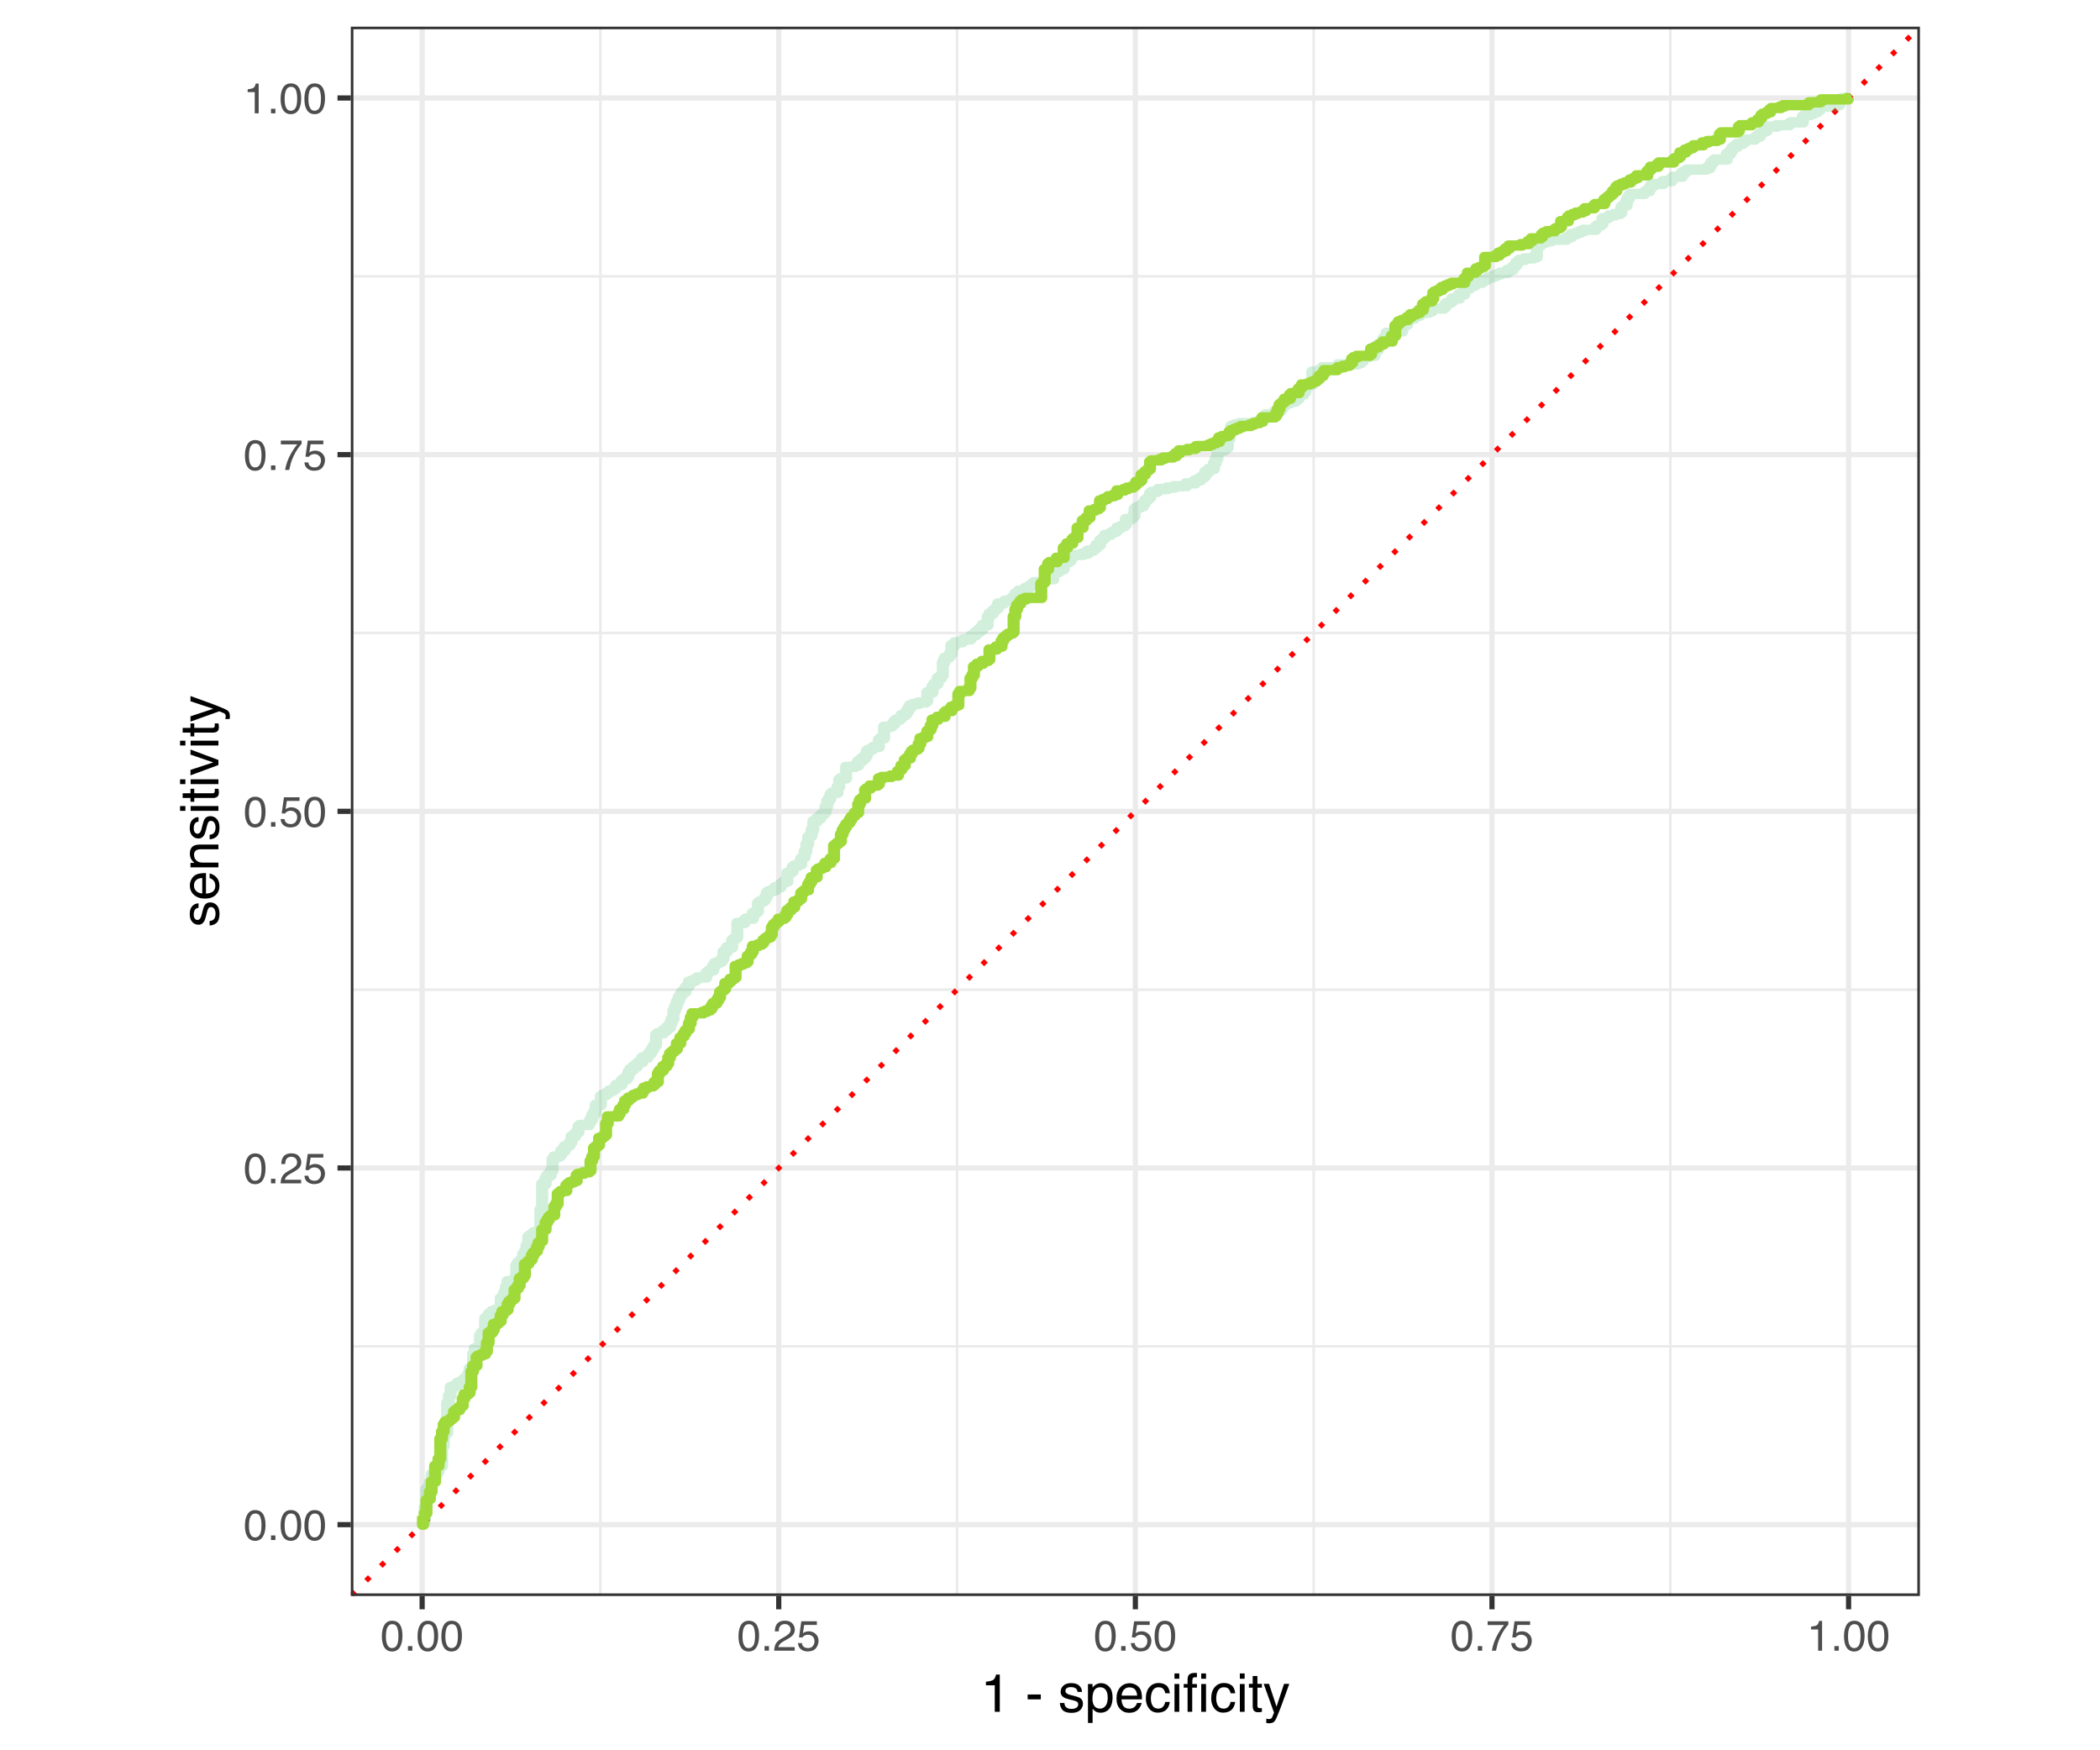 <?xml version="1.0" encoding="UTF-8"?>
<svg xmlns="http://www.w3.org/2000/svg" xmlns:xlink="http://www.w3.org/1999/xlink" width="432pt" height="360pt" viewBox="0 0 432 360" version="1.1">
<defs>
<g>
<symbol overflow="visible" id="glyph0-0">
<path style="stroke:none;" d="M 0.281 0 L 0.281 -6.312 L 5.297 -6.312 L 5.297 0 Z M 4.5 -0.797 L 4.5 -5.516 L 1.078 -5.516 L 1.078 -0.797 Z M 4.5 -0.797 "/>
</symbol>
<symbol overflow="visible" id="glyph0-1">
<path style="stroke:none;" d="M 2.375 -6.156 C 3.176 -6.156 3.754 -5.828 4.109 -5.172 C 4.379 -4.66 4.516 -3.961 4.516 -3.078 C 4.516 -2.242 4.391 -1.555 4.141 -1.016 C 3.785 -0.223 3.195 0.172 2.375 0.172 C 1.633 0.172 1.082 -0.148 0.719 -0.797 C 0.426 -1.328 0.281 -2.047 0.281 -2.953 C 0.281 -3.648 0.367 -4.25 0.547 -4.75 C 0.879 -5.688 1.488 -6.156 2.375 -6.156 Z M 2.375 -0.531 C 2.77 -0.531 3.086 -0.707 3.328 -1.062 C 3.566 -1.426 3.688 -2.086 3.688 -3.047 C 3.688 -3.754 3.598 -4.332 3.422 -4.781 C 3.254 -5.227 2.922 -5.453 2.422 -5.453 C 1.973 -5.453 1.641 -5.238 1.422 -4.812 C 1.211 -4.383 1.109 -3.754 1.109 -2.922 C 1.109 -2.297 1.176 -1.789 1.312 -1.406 C 1.52 -0.82 1.875 -0.531 2.375 -0.531 Z M 2.375 -0.531 "/>
</symbol>
<symbol overflow="visible" id="glyph0-2">
<path style="stroke:none;" d="M 0.75 -0.938 L 1.656 -0.938 L 1.656 0 L 0.75 0 Z M 0.75 -0.938 "/>
</symbol>
<symbol overflow="visible" id="glyph0-3">
<path style="stroke:none;" d="M 0.281 0 C 0.301 -0.531 0.406 -0.988 0.594 -1.375 C 0.789 -1.77 1.164 -2.129 1.719 -2.453 L 2.547 -2.922 C 2.91 -3.141 3.164 -3.328 3.312 -3.484 C 3.551 -3.711 3.672 -3.984 3.672 -4.297 C 3.672 -4.648 3.562 -4.93 3.344 -5.141 C 3.133 -5.359 2.848 -5.469 2.484 -5.469 C 1.961 -5.469 1.598 -5.266 1.391 -4.859 C 1.285 -4.648 1.227 -4.352 1.219 -3.969 L 0.422 -3.969 C 0.43 -4.5 0.531 -4.938 0.719 -5.281 C 1.051 -5.875 1.645 -6.172 2.5 -6.172 C 3.195 -6.172 3.707 -5.977 4.031 -5.594 C 4.363 -5.219 4.531 -4.797 4.531 -4.328 C 4.531 -3.836 4.352 -3.414 4 -3.062 C 3.801 -2.863 3.441 -2.617 2.922 -2.328 L 2.344 -2 C 2.062 -1.844 1.836 -1.695 1.672 -1.562 C 1.391 -1.312 1.211 -1.035 1.141 -0.734 L 4.5 -0.734 L 4.5 0 Z M 0.281 0 "/>
</symbol>
<symbol overflow="visible" id="glyph0-4">
<path style="stroke:none;" d="M 1.094 -1.562 C 1.133 -1.125 1.336 -0.82 1.703 -0.656 C 1.879 -0.57 2.094 -0.531 2.344 -0.531 C 2.801 -0.531 3.141 -0.676 3.359 -0.969 C 3.578 -1.258 3.688 -1.582 3.688 -1.938 C 3.688 -2.363 3.555 -2.691 3.297 -2.922 C 3.035 -3.16 2.719 -3.281 2.344 -3.281 C 2.082 -3.281 1.852 -3.227 1.656 -3.125 C 1.469 -3.02 1.305 -2.879 1.172 -2.703 L 0.5 -2.734 L 0.969 -6.047 L 4.172 -6.047 L 4.172 -5.297 L 1.562 -5.297 L 1.297 -3.594 C 1.43 -3.695 1.566 -3.773 1.703 -3.828 C 1.93 -3.93 2.195 -3.984 2.5 -3.984 C 3.062 -3.984 3.535 -3.801 3.922 -3.438 C 4.316 -3.07 4.516 -2.609 4.516 -2.047 C 4.516 -1.461 4.332 -0.945 3.969 -0.5 C 3.613 -0.062 3.047 0.156 2.266 0.156 C 1.754 0.156 1.305 0.016 0.922 -0.266 C 0.547 -0.547 0.332 -0.977 0.281 -1.562 Z M 1.094 -1.562 "/>
</symbol>
<symbol overflow="visible" id="glyph0-5">
<path style="stroke:none;" d="M 4.594 -6.047 L 4.594 -5.375 C 4.395 -5.176 4.129 -4.836 3.797 -4.359 C 3.473 -3.891 3.188 -3.379 2.938 -2.828 C 2.688 -2.297 2.5 -1.812 2.375 -1.375 C 2.289 -1.082 2.18 -0.625 2.047 0 L 1.203 0 C 1.391 -1.176 1.816 -2.344 2.484 -3.5 C 2.879 -4.188 3.289 -4.773 3.719 -5.266 L 0.328 -5.266 L 0.328 -6.047 Z M 4.594 -6.047 "/>
</symbol>
<symbol overflow="visible" id="glyph0-6">
<path style="stroke:none;" d="M 0.844 -4.359 L 0.844 -4.953 C 1.395 -5.004 1.781 -5.094 2 -5.219 C 2.227 -5.344 2.395 -5.645 2.5 -6.125 L 3.109 -6.125 L 3.109 0 L 2.297 0 L 2.297 -4.359 Z M 0.844 -4.359 "/>
</symbol>
<symbol overflow="visible" id="glyph1-0">
<path style="stroke:none;" d="M 0.359 0 L 0.359 -7.891 L 6.625 -7.891 L 6.625 0 Z M 5.625 -0.984 L 5.625 -6.906 L 1.344 -6.906 L 1.344 -0.984 Z M 5.625 -0.984 "/>
</symbol>
<symbol overflow="visible" id="glyph1-1">
<path style="stroke:none;" d="M 1.047 -5.453 L 1.047 -6.188 C 1.742 -6.258 2.227 -6.375 2.5 -6.531 C 2.781 -6.688 2.988 -7.062 3.125 -7.656 L 3.891 -7.656 L 3.891 0 L 2.859 0 L 2.859 -5.453 Z M 1.047 -5.453 "/>
</symbol>
<symbol overflow="visible" id="glyph1-2">
<path style="stroke:none;" d=""/>
</symbol>
<symbol overflow="visible" id="glyph1-3">
<path style="stroke:none;" d="M 0.453 -3.562 L 3.156 -3.562 L 3.156 -2.562 L 0.453 -2.562 Z M 0.453 -3.562 "/>
</symbol>
<symbol overflow="visible" id="glyph1-4">
<path style="stroke:none;" d="M 1.281 -1.812 C 1.312 -1.488 1.395 -1.238 1.531 -1.062 C 1.77 -0.75 2.191 -0.594 2.797 -0.594 C 3.148 -0.594 3.461 -0.672 3.734 -0.828 C 4.004 -0.984 4.141 -1.223 4.141 -1.547 C 4.141 -1.797 4.031 -1.984 3.812 -2.109 C 3.676 -2.191 3.398 -2.285 2.984 -2.391 L 2.219 -2.578 C 1.727 -2.703 1.367 -2.836 1.141 -2.984 C 0.723 -3.254 0.516 -3.617 0.516 -4.078 C 0.516 -4.617 0.707 -5.055 1.094 -5.391 C 1.488 -5.734 2.02 -5.906 2.688 -5.906 C 3.551 -5.906 4.176 -5.648 4.562 -5.141 C 4.801 -4.816 4.914 -4.469 4.906 -4.094 L 4 -4.094 C 3.977 -4.312 3.898 -4.508 3.766 -4.688 C 3.547 -4.945 3.16 -5.078 2.609 -5.078 C 2.242 -5.078 1.969 -5.004 1.781 -4.859 C 1.594 -4.723 1.5 -4.539 1.5 -4.312 C 1.5 -4.062 1.625 -3.863 1.875 -3.719 C 2.008 -3.625 2.219 -3.539 2.5 -3.469 L 3.141 -3.312 C 3.836 -3.145 4.301 -2.984 4.531 -2.828 C 4.914 -2.578 5.109 -2.191 5.109 -1.672 C 5.109 -1.148 4.91 -0.703 4.516 -0.328 C 4.129 0.035 3.539 0.219 2.75 0.219 C 1.895 0.219 1.285 0.023 0.922 -0.359 C 0.566 -0.754 0.379 -1.238 0.359 -1.812 Z M 2.719 -5.891 Z M 2.719 -5.891 "/>
</symbol>
<symbol overflow="visible" id="glyph1-5">
<path style="stroke:none;" d="M 3.141 -0.656 C 3.586 -0.656 3.957 -0.844 4.25 -1.219 C 4.551 -1.594 4.703 -2.156 4.703 -2.906 C 4.703 -3.363 4.641 -3.758 4.516 -4.094 C 4.266 -4.727 3.805 -5.047 3.141 -5.047 C 2.461 -5.047 2.004 -4.711 1.766 -4.047 C 1.629 -3.68 1.562 -3.223 1.562 -2.672 C 1.562 -2.234 1.629 -1.859 1.766 -1.547 C 2.016 -0.953 2.473 -0.656 3.141 -0.656 Z M 0.641 -5.719 L 1.578 -5.719 L 1.578 -4.969 C 1.766 -5.227 1.973 -5.426 2.203 -5.562 C 2.535 -5.781 2.922 -5.891 3.359 -5.891 C 4.004 -5.891 4.555 -5.641 5.016 -5.141 C 5.473 -4.641 5.703 -3.926 5.703 -3 C 5.703 -1.75 5.375 -0.852 4.719 -0.312 C 4.301 0.02 3.816 0.188 3.266 0.188 C 2.828 0.188 2.461 0.094 2.172 -0.094 C 2.004 -0.195 1.812 -0.379 1.594 -0.641 L 1.594 2.297 L 0.641 2.297 Z M 0.641 -5.719 "/>
</symbol>
<symbol overflow="visible" id="glyph1-6">
<path style="stroke:none;" d="M 3.109 -5.875 C 3.516 -5.875 3.906 -5.781 4.281 -5.594 C 4.664 -5.406 4.961 -5.156 5.172 -4.844 C 5.359 -4.562 5.484 -4.223 5.547 -3.828 C 5.609 -3.566 5.641 -3.145 5.641 -2.562 L 1.422 -2.562 C 1.441 -1.977 1.578 -1.508 1.828 -1.156 C 2.086 -0.812 2.488 -0.641 3.031 -0.641 C 3.539 -0.641 3.945 -0.805 4.25 -1.141 C 4.414 -1.328 4.535 -1.551 4.609 -1.812 L 5.562 -1.812 C 5.531 -1.594 5.441 -1.352 5.297 -1.094 C 5.16 -0.832 5.004 -0.625 4.828 -0.469 C 4.535 -0.176 4.176 0.02 3.75 0.125 C 3.508 0.176 3.242 0.203 2.953 0.203 C 2.234 0.203 1.625 -0.055 1.125 -0.578 C 0.633 -1.098 0.391 -1.828 0.391 -2.766 C 0.391 -3.691 0.641 -4.441 1.141 -5.016 C 1.641 -5.586 2.297 -5.875 3.109 -5.875 Z M 4.641 -3.328 C 4.609 -3.754 4.52 -4.094 4.375 -4.344 C 4.102 -4.801 3.66 -5.031 3.047 -5.031 C 2.598 -5.031 2.223 -4.867 1.922 -4.547 C 1.629 -4.234 1.473 -3.828 1.453 -3.328 Z M 3.016 -5.891 Z M 3.016 -5.891 "/>
</symbol>
<symbol overflow="visible" id="glyph1-7">
<path style="stroke:none;" d="M 2.922 -5.922 C 3.578 -5.922 4.109 -5.758 4.516 -5.438 C 4.922 -5.125 5.164 -4.582 5.25 -3.812 L 4.297 -3.812 C 4.242 -4.164 4.113 -4.457 3.906 -4.688 C 3.707 -4.926 3.379 -5.047 2.922 -5.047 C 2.305 -5.047 1.867 -4.75 1.609 -4.156 C 1.43 -3.758 1.344 -3.273 1.344 -2.703 C 1.344 -2.129 1.461 -1.645 1.703 -1.25 C 1.953 -0.852 2.336 -0.656 2.859 -0.656 C 3.266 -0.656 3.582 -0.773 3.812 -1.016 C 4.051 -1.266 4.211 -1.602 4.297 -2.031 L 5.25 -2.031 C 5.133 -1.27 4.863 -0.711 4.438 -0.359 C 4.008 -0.004 3.457 0.172 2.781 0.172 C 2.031 0.172 1.43 -0.102 0.984 -0.656 C 0.535 -1.207 0.312 -1.895 0.312 -2.719 C 0.312 -3.727 0.555 -4.516 1.047 -5.078 C 1.535 -5.641 2.16 -5.922 2.922 -5.922 Z M 2.781 -5.891 Z M 2.781 -5.891 "/>
</symbol>
<symbol overflow="visible" id="glyph1-8">
<path style="stroke:none;" d="M 0.703 -5.719 L 1.688 -5.719 L 1.688 0 L 0.703 0 Z M 0.703 -7.891 L 1.688 -7.891 L 1.688 -6.797 L 0.703 -6.797 Z M 0.703 -7.891 "/>
</symbol>
<symbol overflow="visible" id="glyph1-9">
<path style="stroke:none;" d="M 0.953 -6.625 C 0.961 -7.031 1.031 -7.328 1.156 -7.516 C 1.383 -7.836 1.82 -8 2.469 -8 C 2.531 -8 2.594 -8 2.656 -8 C 2.719 -8 2.789 -7.992 2.875 -7.984 L 2.875 -7.094 C 2.77 -7.102 2.695 -7.109 2.656 -7.109 C 2.613 -7.109 2.57 -7.109 2.531 -7.109 C 2.238 -7.109 2.062 -7.031 2 -6.875 C 1.945 -6.727 1.922 -6.344 1.922 -5.719 L 2.875 -5.719 L 2.875 -4.969 L 1.906 -4.969 L 1.906 0 L 0.953 0 L 0.953 -4.969 L 0.156 -4.969 L 0.156 -5.719 L 0.953 -5.719 Z M 0.953 -6.625 "/>
</symbol>
<symbol overflow="visible" id="glyph1-10">
<path style="stroke:none;" d="M 0.906 -7.359 L 1.875 -7.359 L 1.875 -5.75 L 2.797 -5.75 L 2.797 -4.969 L 1.875 -4.969 L 1.875 -1.203 C 1.875 -1.004 1.941 -0.875 2.078 -0.812 C 2.16 -0.77 2.285 -0.75 2.453 -0.75 C 2.504 -0.75 2.555 -0.75 2.609 -0.75 C 2.66 -0.75 2.723 -0.754 2.797 -0.766 L 2.797 0 C 2.68 0.031 2.562 0.051 2.438 0.062 C 2.32 0.082 2.195 0.094 2.062 0.094 C 1.613 0.094 1.305 -0.02 1.141 -0.25 C 0.984 -0.488 0.906 -0.789 0.906 -1.156 L 0.906 -4.969 L 0.125 -4.969 L 0.125 -5.75 L 0.906 -5.75 Z M 0.906 -7.359 "/>
</symbol>
<symbol overflow="visible" id="glyph1-11">
<path style="stroke:none;" d="M 4.297 -5.75 L 5.375 -5.75 C 5.238 -5.383 4.938 -4.547 4.469 -3.234 C 4.113 -2.242 3.816 -1.438 3.578 -0.812 C 3.023 0.656 2.633 1.551 2.406 1.875 C 2.176 2.195 1.781 2.359 1.219 2.359 C 1.082 2.359 0.977 2.352 0.906 2.344 C 0.832 2.332 0.742 2.312 0.641 2.281 L 0.641 1.406 C 0.805 1.445 0.926 1.473 1 1.484 C 1.07 1.492 1.141 1.5 1.203 1.5 C 1.379 1.5 1.508 1.469 1.594 1.406 C 1.676 1.352 1.75 1.285 1.812 1.203 C 1.82 1.172 1.883 1.02 2 0.75 C 2.113 0.488 2.191 0.297 2.234 0.172 L 0.109 -5.75 L 1.203 -5.75 L 2.75 -1.062 Z M 2.75 -5.891 Z M 2.75 -5.891 "/>
</symbol>
<symbol overflow="visible" id="glyph2-0">
<path style="stroke:none;" d="M 0 -0.359 L -7.891 -0.359 L -7.891 -6.625 L 0 -6.625 Z M -0.984 -5.625 L -6.906 -5.625 L -6.906 -1.344 L -0.984 -1.344 Z M -0.984 -5.625 "/>
</symbol>
<symbol overflow="visible" id="glyph2-1">
<path style="stroke:none;" d="M -1.812 -1.281 C -1.488 -1.312 -1.238 -1.395 -1.062 -1.531 C -0.75 -1.77 -0.594 -2.191 -0.594 -2.797 C -0.594 -3.148 -0.672 -3.461 -0.828 -3.734 C -0.984 -4.004 -1.223 -4.141 -1.547 -4.141 C -1.797 -4.141 -1.984 -4.031 -2.109 -3.812 C -2.191 -3.676 -2.285 -3.398 -2.391 -2.984 L -2.578 -2.219 C -2.703 -1.727 -2.836 -1.367 -2.984 -1.141 C -3.254 -0.723 -3.617 -0.516 -4.078 -0.516 C -4.617 -0.516 -5.055 -0.707 -5.391 -1.094 C -5.734 -1.488 -5.906 -2.02 -5.906 -2.688 C -5.906 -3.551 -5.648 -4.176 -5.141 -4.562 C -4.816 -4.801 -4.469 -4.914 -4.094 -4.906 L -4.094 -4 C -4.312 -3.977 -4.508 -3.898 -4.688 -3.766 C -4.945 -3.547 -5.078 -3.16 -5.078 -2.609 C -5.078 -2.242 -5.004 -1.969 -4.859 -1.781 C -4.723 -1.594 -4.539 -1.5 -4.312 -1.5 C -4.062 -1.5 -3.863 -1.625 -3.719 -1.875 C -3.625 -2.008 -3.539 -2.219 -3.469 -2.5 L -3.312 -3.141 C -3.145 -3.836 -2.984 -4.301 -2.828 -4.531 C -2.578 -4.914 -2.191 -5.109 -1.672 -5.109 C -1.148 -5.109 -0.703 -4.91 -0.328 -4.516 C 0.035 -4.129 0.219 -3.539 0.219 -2.75 C 0.219 -1.895 0.023 -1.285 -0.359 -0.922 C -0.754 -0.566 -1.238 -0.379 -1.812 -0.359 Z M -5.891 -2.719 Z M -5.891 -2.719 "/>
</symbol>
<symbol overflow="visible" id="glyph2-2">
<path style="stroke:none;" d="M -5.875 -3.109 C -5.875 -3.516 -5.781 -3.906 -5.594 -4.281 C -5.406 -4.664 -5.156 -4.961 -4.844 -5.172 C -4.562 -5.359 -4.223 -5.484 -3.828 -5.547 C -3.566 -5.609 -3.145 -5.641 -2.562 -5.641 L -2.562 -1.422 C -1.977 -1.441 -1.508 -1.578 -1.156 -1.828 C -0.812 -2.086 -0.641 -2.488 -0.641 -3.031 C -0.641 -3.539 -0.805 -3.945 -1.141 -4.25 C -1.328 -4.414 -1.551 -4.535 -1.812 -4.609 L -1.812 -5.562 C -1.594 -5.531 -1.352 -5.441 -1.094 -5.297 C -0.832 -5.16 -0.625 -5.004 -0.469 -4.828 C -0.176 -4.535 0.02 -4.176 0.125 -3.75 C 0.176 -3.508 0.203 -3.242 0.203 -2.953 C 0.203 -2.234 -0.055 -1.625 -0.578 -1.125 C -1.098 -0.633 -1.828 -0.391 -2.766 -0.391 C -3.691 -0.391 -4.441 -0.641 -5.016 -1.141 C -5.586 -1.641 -5.875 -2.297 -5.875 -3.109 Z M -3.328 -4.641 C -3.754 -4.609 -4.094 -4.52 -4.344 -4.375 C -4.801 -4.102 -5.031 -3.66 -5.031 -3.047 C -5.031 -2.598 -4.867 -2.223 -4.547 -1.922 C -4.234 -1.629 -3.828 -1.473 -3.328 -1.453 Z M -5.891 -3.016 Z M -5.891 -3.016 "/>
</symbol>
<symbol overflow="visible" id="glyph2-3">
<path style="stroke:none;" d="M -5.75 -0.703 L -5.75 -1.625 L -4.938 -1.625 C -5.27 -1.895 -5.508 -2.18 -5.656 -2.484 C -5.801 -2.797 -5.875 -3.133 -5.875 -3.5 C -5.875 -4.32 -5.594 -4.875 -5.031 -5.156 C -4.719 -5.312 -4.27 -5.391 -3.688 -5.391 L 0 -5.391 L 0 -4.422 L -3.625 -4.422 C -3.977 -4.422 -4.258 -4.367 -4.469 -4.266 C -4.832 -4.086 -5.016 -3.773 -5.016 -3.328 C -5.016 -3.098 -4.988 -2.91 -4.938 -2.766 C -4.863 -2.492 -4.707 -2.258 -4.469 -2.062 C -4.281 -1.906 -4.082 -1.801 -3.875 -1.75 C -3.676 -1.695 -3.391 -1.672 -3.016 -1.672 L 0 -1.672 L 0 -0.703 Z M -5.891 -2.984 Z M -5.891 -2.984 "/>
</symbol>
<symbol overflow="visible" id="glyph2-4">
<path style="stroke:none;" d="M -5.719 -0.703 L -5.719 -1.688 L 0 -1.688 L 0 -0.703 Z M -7.891 -0.703 L -7.891 -1.688 L -6.797 -1.688 L -6.797 -0.703 Z M -7.891 -0.703 "/>
</symbol>
<symbol overflow="visible" id="glyph2-5">
<path style="stroke:none;" d="M -7.359 -0.906 L -7.359 -1.875 L -5.75 -1.875 L -5.75 -2.797 L -4.969 -2.797 L -4.969 -1.875 L -1.203 -1.875 C -1.004 -1.875 -0.875 -1.941 -0.812 -2.078 C -0.77 -2.16 -0.75 -2.285 -0.75 -2.453 C -0.75 -2.504 -0.75 -2.555 -0.75 -2.609 C -0.75 -2.66 -0.754 -2.723 -0.766 -2.797 L 0 -2.797 C 0.031 -2.68 0.051 -2.562 0.062 -2.438 C 0.082 -2.32 0.094 -2.195 0.094 -2.062 C 0.094 -1.613 -0.02 -1.305 -0.25 -1.141 C -0.488 -0.984 -0.789 -0.906 -1.156 -0.906 L -4.969 -0.906 L -4.969 -0.125 L -5.75 -0.125 L -5.75 -0.906 Z M -7.359 -0.906 "/>
</symbol>
<symbol overflow="visible" id="glyph2-6">
<path style="stroke:none;" d="M -5.75 -1.188 L -1.062 -2.719 L -5.75 -4.328 L -5.75 -5.375 L 0 -3.219 L 0 -2.188 L -5.75 -0.062 Z M -5.75 -1.188 "/>
</symbol>
<symbol overflow="visible" id="glyph2-7">
<path style="stroke:none;" d="M -5.75 -4.297 L -5.75 -5.375 C -5.383 -5.238 -4.547 -4.938 -3.234 -4.469 C -2.242 -4.113 -1.438 -3.816 -0.812 -3.578 C 0.656 -3.023 1.551 -2.633 1.875 -2.406 C 2.195 -2.176 2.359 -1.781 2.359 -1.219 C 2.359 -1.082 2.352 -0.977 2.344 -0.906 C 2.332 -0.832 2.312 -0.742 2.281 -0.641 L 1.406 -0.641 C 1.445 -0.805 1.473 -0.926 1.484 -1 C 1.492 -1.07 1.5 -1.141 1.5 -1.203 C 1.5 -1.379 1.469 -1.508 1.406 -1.594 C 1.352 -1.676 1.285 -1.75 1.203 -1.812 C 1.172 -1.82 1.02 -1.883 0.75 -2 C 0.488 -2.113 0.297 -2.191 0.172 -2.234 L -5.75 -0.109 L -5.75 -1.203 L -1.062 -2.75 Z M -5.891 -2.75 Z M -5.891 -2.75 "/>
</symbol>
</g>
<clipPath id="clip1">
  <path d="M 31.566 0 L 400.434 0 L 400.434 360 L 31.566 360 Z M 31.566 0 "/>
</clipPath>
<clipPath id="clip2">
  <path d="M 72.168 5.48 L 394.957 5.48 L 394.957 328.27 L 72.168 328.27 Z M 72.168 5.48 "/>
</clipPath>
<clipPath id="clip3">
  <path d="M 72.168 276 L 394.957 276 L 394.957 278 L 72.168 278 Z M 72.168 276 "/>
</clipPath>
<clipPath id="clip4">
  <path d="M 72.168 203 L 394.957 203 L 394.957 204 L 72.168 204 Z M 72.168 203 "/>
</clipPath>
<clipPath id="clip5">
  <path d="M 72.168 129 L 394.957 129 L 394.957 131 L 72.168 131 Z M 72.168 129 "/>
</clipPath>
<clipPath id="clip6">
  <path d="M 72.168 56 L 394.957 56 L 394.957 58 L 72.168 58 Z M 72.168 56 "/>
</clipPath>
<clipPath id="clip7">
  <path d="M 123 5.48 L 124 5.48 L 124 328.27 L 123 328.27 Z M 123 5.48 "/>
</clipPath>
<clipPath id="clip8">
  <path d="M 196 5.48 L 198 5.48 L 198 328.27 L 196 328.27 Z M 196 5.48 "/>
</clipPath>
<clipPath id="clip9">
  <path d="M 269 5.48 L 271 5.48 L 271 328.27 L 269 328.27 Z M 269 5.48 "/>
</clipPath>
<clipPath id="clip10">
  <path d="M 343 5.48 L 344 5.48 L 344 328.27 L 343 328.27 Z M 343 5.48 "/>
</clipPath>
<clipPath id="clip11">
  <path d="M 72.168 313 L 394.957 313 L 394.957 315 L 72.168 315 Z M 72.168 313 "/>
</clipPath>
<clipPath id="clip12">
  <path d="M 72.168 239 L 394.957 239 L 394.957 241 L 72.168 241 Z M 72.168 239 "/>
</clipPath>
<clipPath id="clip13">
  <path d="M 72.168 166 L 394.957 166 L 394.957 168 L 72.168 168 Z M 72.168 166 "/>
</clipPath>
<clipPath id="clip14">
  <path d="M 72.168 92 L 394.957 92 L 394.957 95 L 72.168 95 Z M 72.168 92 "/>
</clipPath>
<clipPath id="clip15">
  <path d="M 72.168 19 L 394.957 19 L 394.957 21 L 72.168 21 Z M 72.168 19 "/>
</clipPath>
<clipPath id="clip16">
  <path d="M 86 5.48 L 88 5.48 L 88 328.27 L 86 328.27 Z M 86 5.48 "/>
</clipPath>
<clipPath id="clip17">
  <path d="M 159 5.48 L 161 5.48 L 161 328.27 L 159 328.27 Z M 159 5.48 "/>
</clipPath>
<clipPath id="clip18">
  <path d="M 233 5.48 L 235 5.48 L 235 328.27 L 233 328.27 Z M 233 5.48 "/>
</clipPath>
<clipPath id="clip19">
  <path d="M 306 5.48 L 308 5.48 L 308 328.27 L 306 328.27 Z M 306 5.48 "/>
</clipPath>
<clipPath id="clip20">
  <path d="M 379 5.48 L 381 5.48 L 381 328.27 L 379 328.27 Z M 379 5.48 "/>
</clipPath>
<clipPath id="clip21">
  <path d="M 72.168 5.48 L 394.957 5.48 L 394.957 328.27 L 72.168 328.27 Z M 72.168 5.48 "/>
</clipPath>
<clipPath id="clip22">
  <path d="M 72.168 5.48 L 394.957 5.48 L 394.957 328.27 L 72.168 328.27 Z M 72.168 5.48 "/>
</clipPath>
</defs>
<g id="surface79">
<rect x="0" y="0" width="432" height="360" style="fill:rgb(100%,100%,100%);fill-opacity:1;stroke:none;"/>
<g clip-path="url(#clip1)" clip-rule="nonzero">
<path style="fill-rule:nonzero;fill:rgb(100%,100%,100%);fill-opacity:1;stroke-width:1.067;stroke-linecap:round;stroke-linejoin:round;stroke:rgb(100%,100%,100%);stroke-opacity:1;stroke-miterlimit:10;" d="M 31.566 360 L 400.434 360 L 400.434 0 L 31.566 0 Z M 31.566 360 "/>
</g>
<g clip-path="url(#clip2)" clip-rule="nonzero">
<path style=" stroke:none;fill-rule:nonzero;fill:rgb(100%,100%,100%);fill-opacity:1;" d="M 72.168 328.266 L 394.957 328.266 L 394.957 5.477 L 72.168 5.477 Z M 72.168 328.266 "/>
</g>
<g clip-path="url(#clip3)" clip-rule="nonzero">
<path style="fill:none;stroke-width:0.533;stroke-linecap:butt;stroke-linejoin:round;stroke:rgb(92.157%,92.157%,92.157%);stroke-opacity:1;stroke-miterlimit:10;" d="M 72.168 276.914 L 394.953 276.914 "/>
</g>
<g clip-path="url(#clip4)" clip-rule="nonzero">
<path style="fill:none;stroke-width:0.533;stroke-linecap:butt;stroke-linejoin:round;stroke:rgb(92.157%,92.157%,92.157%);stroke-opacity:1;stroke-miterlimit:10;" d="M 72.168 203.555 L 394.953 203.555 "/>
</g>
<g clip-path="url(#clip5)" clip-rule="nonzero">
<path style="fill:none;stroke-width:0.533;stroke-linecap:butt;stroke-linejoin:round;stroke:rgb(92.157%,92.157%,92.157%);stroke-opacity:1;stroke-miterlimit:10;" d="M 72.168 130.191 L 394.953 130.191 "/>
</g>
<g clip-path="url(#clip6)" clip-rule="nonzero">
<path style="fill:none;stroke-width:0.533;stroke-linecap:butt;stroke-linejoin:round;stroke:rgb(92.157%,92.157%,92.157%);stroke-opacity:1;stroke-miterlimit:10;" d="M 72.168 56.832 L 394.953 56.832 "/>
</g>
<g clip-path="url(#clip7)" clip-rule="nonzero">
<path style="fill:none;stroke-width:0.533;stroke-linecap:butt;stroke-linejoin:round;stroke:rgb(92.157%,92.157%,92.157%);stroke-opacity:1;stroke-miterlimit:10;" d="M 123.52 328.266 L 123.52 5.48 "/>
</g>
<g clip-path="url(#clip8)" clip-rule="nonzero">
<path style="fill:none;stroke-width:0.533;stroke-linecap:butt;stroke-linejoin:round;stroke:rgb(92.157%,92.157%,92.157%);stroke-opacity:1;stroke-miterlimit:10;" d="M 196.879 328.266 L 196.879 5.48 "/>
</g>
<g clip-path="url(#clip9)" clip-rule="nonzero">
<path style="fill:none;stroke-width:0.533;stroke-linecap:butt;stroke-linejoin:round;stroke:rgb(92.157%,92.157%,92.157%);stroke-opacity:1;stroke-miterlimit:10;" d="M 270.242 328.266 L 270.242 5.48 "/>
</g>
<g clip-path="url(#clip10)" clip-rule="nonzero">
<path style="fill:none;stroke-width:0.533;stroke-linecap:butt;stroke-linejoin:round;stroke:rgb(92.157%,92.157%,92.157%);stroke-opacity:1;stroke-miterlimit:10;" d="M 343.602 328.266 L 343.602 5.48 "/>
</g>
<g clip-path="url(#clip11)" clip-rule="nonzero">
<path style="fill:none;stroke-width:1.067;stroke-linecap:butt;stroke-linejoin:round;stroke:rgb(92.157%,92.157%,92.157%);stroke-opacity:1;stroke-miterlimit:10;" d="M 72.168 313.594 L 394.953 313.594 "/>
</g>
<g clip-path="url(#clip12)" clip-rule="nonzero">
<path style="fill:none;stroke-width:1.067;stroke-linecap:butt;stroke-linejoin:round;stroke:rgb(92.157%,92.157%,92.157%);stroke-opacity:1;stroke-miterlimit:10;" d="M 72.168 240.234 L 394.953 240.234 "/>
</g>
<g clip-path="url(#clip13)" clip-rule="nonzero">
<path style="fill:none;stroke-width:1.067;stroke-linecap:butt;stroke-linejoin:round;stroke:rgb(92.157%,92.157%,92.157%);stroke-opacity:1;stroke-miterlimit:10;" d="M 72.168 166.875 L 394.953 166.875 "/>
</g>
<g clip-path="url(#clip14)" clip-rule="nonzero">
<path style="fill:none;stroke-width:1.067;stroke-linecap:butt;stroke-linejoin:round;stroke:rgb(92.157%,92.157%,92.157%);stroke-opacity:1;stroke-miterlimit:10;" d="M 72.168 93.512 L 394.953 93.512 "/>
</g>
<g clip-path="url(#clip15)" clip-rule="nonzero">
<path style="fill:none;stroke-width:1.067;stroke-linecap:butt;stroke-linejoin:round;stroke:rgb(92.157%,92.157%,92.157%);stroke-opacity:1;stroke-miterlimit:10;" d="M 72.168 20.152 L 394.953 20.152 "/>
</g>
<g clip-path="url(#clip16)" clip-rule="nonzero">
<path style="fill:none;stroke-width:1.067;stroke-linecap:butt;stroke-linejoin:round;stroke:rgb(92.157%,92.157%,92.157%);stroke-opacity:1;stroke-miterlimit:10;" d="M 86.84 328.266 L 86.84 5.48 "/>
</g>
<g clip-path="url(#clip17)" clip-rule="nonzero">
<path style="fill:none;stroke-width:1.067;stroke-linecap:butt;stroke-linejoin:round;stroke:rgb(92.157%,92.157%,92.157%);stroke-opacity:1;stroke-miterlimit:10;" d="M 160.199 328.266 L 160.199 5.48 "/>
</g>
<g clip-path="url(#clip18)" clip-rule="nonzero">
<path style="fill:none;stroke-width:1.067;stroke-linecap:butt;stroke-linejoin:round;stroke:rgb(92.157%,92.157%,92.157%);stroke-opacity:1;stroke-miterlimit:10;" d="M 233.562 328.266 L 233.562 5.48 "/>
</g>
<g clip-path="url(#clip19)" clip-rule="nonzero">
<path style="fill:none;stroke-width:1.067;stroke-linecap:butt;stroke-linejoin:round;stroke:rgb(92.157%,92.157%,92.157%);stroke-opacity:1;stroke-miterlimit:10;" d="M 306.922 328.266 L 306.922 5.48 "/>
</g>
<g clip-path="url(#clip20)" clip-rule="nonzero">
<path style="fill:none;stroke-width:1.067;stroke-linecap:butt;stroke-linejoin:round;stroke:rgb(92.157%,92.157%,92.157%);stroke-opacity:1;stroke-miterlimit:10;" d="M 380.281 328.266 L 380.281 5.48 "/>
</g>
<g clip-path="url(#clip21)" clip-rule="nonzero">
<path style="fill:none;stroke-width:1.067;stroke-linecap:butt;stroke-linejoin:round;stroke:rgb(100%,0%,0%);stroke-opacity:1;stroke-dasharray:1.067,3.201;stroke-miterlimit:10;" d="M -250.621 651.055 L 717.742 -317.309 "/>
</g>
<path style="fill:none;stroke-width:2.134;stroke-linecap:butt;stroke-linejoin:round;stroke:rgb(29.02%,75.686%,42.745%);stroke-opacity:0.251;stroke-miterlimit:10;" d="M 86.84 313.008 L 86.84 313.594 L 87.195 313.594 L 87.195 310.059 L 87.195 313.008 L 87.551 313.008 L 87.551 306.23 L 87.551 310.059 L 87.906 310.059 L 87.906 306.23 L 88.262 306.23 L 88.262 304.758 L 88.262 306.23 L 88.617 306.23 L 88.617 303.285 L 88.617 304.758 L 88.969 304.758 L 88.969 303.285 L 89.68 303.285 L 89.68 302.695 L 89.68 303.285 L 90.035 303.285 L 90.035 301.516 L 90.035 302.695 L 90.391 302.695 L 90.391 301.516 L 90.746 301.516 L 90.746 297.391 L 90.746 301.516 L 91.102 301.516 L 91.102 295.035 L 91.102 297.391 L 91.457 297.391 L 91.457 294.738 L 91.457 295.035 L 91.812 295.035 L 91.812 288.551 L 91.812 294.738 L 92.168 294.738 L 92.168 287.078 L 92.168 288.551 L 92.523 288.551 L 92.523 285.312 L 92.523 287.078 L 92.879 287.078 L 92.879 285.312 L 93.234 285.312 L 93.234 285.016 L 93.234 285.312 L 93.59 285.312 L 93.59 285.016 L 93.945 285.016 L 93.945 284.426 L 93.945 285.016 L 94.301 285.016 L 94.301 284.426 L 94.656 284.426 L 94.656 284.133 L 94.656 284.426 L 95.012 284.426 L 95.012 284.133 L 95.367 284.133 L 95.367 283.543 L 95.367 284.133 L 95.719 284.133 L 95.719 283.543 L 96.074 283.543 L 96.074 282.66 L 96.074 283.543 L 96.43 283.543 L 96.43 281.48 L 96.43 282.66 L 96.785 282.66 L 96.785 281.48 L 97.141 281.48 L 97.141 278.535 L 97.141 281.48 L 97.496 281.48 L 97.496 277.355 L 97.496 278.535 L 97.852 278.535 L 97.852 277.355 L 98.207 277.355 L 98.207 277.062 L 98.207 277.355 L 98.562 277.355 L 98.562 274.707 L 98.562 277.062 L 98.918 277.062 L 98.918 274.117 L 98.918 274.707 L 99.273 274.707 L 99.273 273.82 L 99.273 274.117 L 99.629 274.117 L 99.629 271.168 L 99.629 273.82 L 99.984 273.82 L 99.984 270.875 L 99.984 271.168 L 100.34 271.168 L 100.34 270.285 L 100.34 270.875 L 100.695 270.875 L 100.695 269.992 L 100.695 270.285 L 101.051 270.285 L 101.051 269.695 L 101.051 269.992 L 101.406 269.992 L 101.406 269.695 L 101.762 269.695 L 101.762 269.402 L 101.762 269.695 L 102.113 269.695 L 102.113 269.402 L 102.469 269.402 L 102.469 269.105 L 102.469 269.402 L 102.824 269.402 L 102.824 267.047 L 102.824 269.105 L 103.18 269.105 L 103.18 266.75 L 103.18 267.047 L 103.535 267.047 L 103.535 265.867 L 103.535 266.75 L 103.891 266.75 L 103.891 264.688 L 103.891 265.867 L 104.246 265.867 L 104.246 263.508 L 104.246 264.688 L 104.602 264.688 L 104.602 263.508 L 105.668 263.508 L 105.668 262.922 L 105.668 263.508 L 106.023 263.508 L 106.023 260.27 L 106.023 262.922 L 106.379 262.922 L 106.379 259.68 L 106.379 260.27 L 106.734 260.27 L 106.734 259.387 L 106.734 259.68 L 107.09 259.68 L 107.09 259.09 L 107.09 259.387 L 107.445 259.387 L 107.445 257.91 L 107.445 259.09 L 107.801 259.09 L 107.801 257.324 L 107.801 257.91 L 108.156 257.91 L 108.156 256.145 L 108.156 257.324 L 108.512 257.324 L 108.512 254.375 L 108.512 256.145 L 108.863 256.145 L 108.863 254.082 L 108.863 254.375 L 109.219 254.375 L 109.219 254.082 L 109.574 254.082 L 109.574 253.492 L 109.574 254.082 L 109.93 254.082 L 109.93 253.492 L 110.641 253.492 L 110.641 252.902 L 110.641 253.492 L 110.996 253.492 L 110.996 248.777 L 110.996 252.902 L 111.352 252.902 L 111.352 243.477 L 111.352 248.777 L 111.707 248.777 L 111.707 243.477 L 112.062 243.477 L 112.062 242.297 L 112.062 243.477 L 112.418 243.477 L 112.418 241.707 L 112.418 242.297 L 112.773 242.297 L 112.773 241.707 L 113.129 241.707 L 113.129 240.824 L 113.129 241.707 L 113.484 241.707 L 113.484 238.465 L 113.484 240.824 L 113.84 240.824 L 113.84 237.879 L 113.84 238.465 L 114.195 238.465 L 114.195 237.879 L 114.906 237.879 L 114.906 237.582 L 114.906 237.879 L 115.262 237.879 L 115.262 236.699 L 115.262 237.582 L 115.613 237.582 L 115.613 236.699 L 115.969 236.699 L 115.969 235.816 L 115.969 236.699 L 116.324 236.699 L 116.324 235.816 L 116.68 235.816 L 116.68 235.52 L 116.68 235.816 L 117.035 235.816 L 117.035 234.93 L 117.035 235.52 L 117.391 235.52 L 117.391 233.754 L 117.391 234.93 L 117.746 234.93 L 117.746 233.754 L 118.102 233.754 L 118.102 233.164 L 118.102 233.754 L 118.457 233.754 L 118.457 232.867 L 118.457 233.164 L 118.812 233.164 L 118.812 231.691 L 118.812 232.867 L 119.168 232.867 L 119.168 231.395 L 119.168 231.691 L 119.523 231.691 L 119.523 231.395 L 120.945 231.395 L 120.945 230.805 L 120.945 231.395 L 121.301 231.395 L 121.301 230.219 L 121.301 230.805 L 121.656 230.805 L 121.656 229.332 L 121.656 230.219 L 122.008 230.219 L 122.008 228.742 L 122.008 229.332 L 122.363 229.332 L 122.363 227.27 L 122.363 228.742 L 122.719 228.742 L 122.719 227.27 L 123.43 227.27 L 123.43 225.504 L 123.43 227.27 L 123.785 227.27 L 123.785 225.207 L 123.785 225.504 L 124.141 225.504 L 124.141 225.207 L 124.496 225.207 L 124.496 224.914 L 124.496 225.207 L 124.852 225.207 L 124.852 224.621 L 124.852 224.914 L 125.207 224.914 L 125.207 224.324 L 125.207 224.621 L 125.562 224.621 L 125.562 224.324 L 125.918 224.324 L 125.918 224.031 L 125.918 224.324 L 126.273 224.324 L 126.273 223.734 L 126.273 224.031 L 126.629 224.031 L 126.629 223.145 L 126.629 223.734 L 126.984 223.734 L 126.984 223.145 L 127.695 223.145 L 127.695 222.262 L 127.695 223.145 L 128.051 223.145 L 128.051 221.969 L 128.051 222.262 L 128.406 222.262 L 128.406 221.969 L 128.758 221.969 L 128.758 221.379 L 128.758 221.969 L 129.113 221.969 L 129.113 220.496 L 129.113 221.379 L 129.469 221.379 L 129.469 219.906 L 129.469 220.496 L 129.824 220.496 L 129.824 219.906 L 130.18 219.906 L 130.18 219.316 L 130.18 219.906 L 130.535 219.906 L 130.535 219.316 L 130.891 219.316 L 130.891 218.727 L 130.891 219.316 L 131.246 219.316 L 131.246 218.434 L 131.246 218.727 L 131.602 218.727 L 131.602 218.434 L 131.957 218.434 L 131.957 217.547 L 131.957 218.434 L 132.312 218.434 L 132.312 217.547 L 133.023 217.547 L 133.023 216.961 L 133.023 217.547 L 133.379 217.547 L 133.379 216.664 L 133.379 216.961 L 133.734 216.961 L 133.734 216.074 L 133.734 216.664 L 134.09 216.664 L 134.09 215.484 L 134.09 216.074 L 134.445 216.074 L 134.445 214.898 L 134.445 215.484 L 134.801 215.484 L 134.801 212.836 L 134.801 214.898 L 135.152 214.898 L 135.152 212.539 L 135.152 212.836 L 135.508 212.836 L 135.508 212.539 L 136.219 212.539 L 136.219 211.949 L 136.219 212.539 L 136.574 212.539 L 136.574 211.949 L 136.93 211.949 L 136.93 211.363 L 136.93 211.949 L 137.285 211.949 L 137.285 211.363 L 137.641 211.363 L 137.641 210.477 L 137.641 211.363 L 137.996 211.363 L 137.996 209.594 L 137.996 210.477 L 138.352 210.477 L 138.352 207.824 L 138.352 209.594 L 138.707 209.594 L 138.707 206.941 L 138.707 207.824 L 139.062 207.824 L 139.062 206.059 L 139.062 206.941 L 139.418 206.941 L 139.418 205.176 L 139.418 206.059 L 139.773 206.059 L 139.773 204.586 L 139.773 205.176 L 140.129 205.176 L 140.129 203.996 L 140.129 204.586 L 140.484 204.586 L 140.484 203.996 L 140.84 203.996 L 140.84 203.113 L 140.84 203.996 L 141.195 203.996 L 141.195 202.816 L 141.195 203.113 L 141.551 203.113 L 141.551 201.934 L 141.551 202.816 L 141.902 202.816 L 141.902 201.934 L 142.258 201.934 L 142.258 201.641 L 142.258 201.934 L 142.613 201.934 L 142.613 201.641 L 142.969 201.641 L 142.969 201.344 L 142.969 201.641 L 143.324 201.641 L 143.324 201.051 L 143.324 201.344 L 143.68 201.344 L 143.68 201.051 L 145.102 201.051 L 145.102 200.164 L 145.102 201.051 L 145.457 201.051 L 145.457 199.871 L 145.457 200.164 L 145.812 200.164 L 145.812 199.578 L 145.812 199.871 L 146.168 199.871 L 146.168 199.578 L 146.523 199.578 L 146.523 198.691 L 146.523 199.578 L 146.879 199.578 L 146.879 198.102 L 146.879 198.691 L 147.234 198.691 L 147.234 198.102 L 147.59 198.102 L 147.59 197.809 L 147.59 198.102 L 147.945 198.102 L 147.945 197.809 L 148.301 197.809 L 148.301 197.219 L 148.301 197.809 L 148.652 197.809 L 148.652 195.746 L 148.652 197.219 L 149.008 197.219 L 149.008 195.746 L 149.363 195.746 L 149.363 194.863 L 149.363 195.746 L 149.719 195.746 L 149.719 194.863 L 150.43 194.863 L 150.43 193.391 L 150.43 194.863 L 150.785 194.863 L 150.785 193.094 L 150.785 193.391 L 151.141 193.391 L 151.141 192.801 L 151.141 193.094 L 151.496 193.094 L 151.496 189.855 L 151.496 192.801 L 151.852 192.801 L 151.852 189.855 L 152.918 189.855 L 152.918 189.266 L 152.918 189.855 L 153.273 189.855 L 153.273 188.969 L 153.273 189.266 L 153.629 189.266 L 153.629 188.969 L 154.695 188.969 L 154.695 187.793 L 154.695 188.969 L 155.047 188.969 L 155.047 187.793 L 155.402 187.793 L 155.402 187.496 L 155.402 187.793 L 155.758 187.793 L 155.758 185.73 L 155.758 187.496 L 156.113 187.496 L 156.113 185.434 L 156.113 185.73 L 156.469 185.73 L 156.469 185.434 L 156.824 185.434 L 156.824 185.141 L 156.824 185.434 L 157.18 185.434 L 157.18 184.551 L 157.18 185.141 L 157.535 185.141 L 157.535 183.668 L 157.535 184.551 L 157.891 184.551 L 157.891 183.371 L 157.891 183.668 L 158.246 183.668 L 158.246 183.371 L 158.602 183.371 L 158.602 183.078 L 158.602 183.371 L 158.957 183.371 L 158.957 183.078 L 159.312 183.078 L 159.312 182.488 L 159.312 183.078 L 159.668 183.078 L 159.668 182.488 L 160.379 182.488 L 160.379 181.898 L 160.379 182.488 L 160.734 182.488 L 160.734 181.605 L 160.734 181.898 L 161.09 181.898 L 161.09 181.309 L 161.09 181.605 L 161.445 181.605 L 161.445 181.309 L 161.797 181.309 L 161.797 179.543 L 161.797 181.309 L 162.152 181.309 L 162.152 179.543 L 162.508 179.543 L 162.508 179.246 L 162.508 179.543 L 162.863 179.543 L 162.863 178.363 L 162.863 179.246 L 163.219 179.246 L 163.219 178.07 L 163.219 178.363 L 163.574 178.363 L 163.574 178.07 L 163.93 178.07 L 163.93 177.773 L 163.93 178.07 L 164.285 178.07 L 164.285 177.773 L 164.641 177.773 L 164.641 176.598 L 164.641 177.773 L 164.996 177.773 L 164.996 176.301 L 164.996 176.598 L 165.352 176.598 L 165.352 175.121 L 165.352 176.301 L 165.707 176.301 L 165.707 173.648 L 165.707 175.121 L 166.062 175.121 L 166.062 172.176 L 166.062 173.648 L 166.418 173.648 L 166.418 171.883 L 166.418 172.176 L 166.773 172.176 L 166.773 170.703 L 166.773 171.883 L 167.129 171.883 L 167.129 168.938 L 167.129 170.703 L 167.484 170.703 L 167.484 168.938 L 167.84 168.938 L 167.84 168.348 L 167.84 168.938 L 168.191 168.938 L 168.191 168.348 L 168.547 168.348 L 168.547 167.758 L 168.547 168.348 L 168.902 168.348 L 168.902 167.461 L 168.902 167.758 L 169.258 167.758 L 169.258 167.168 L 169.258 167.461 L 169.613 167.461 L 169.613 165.988 L 169.613 167.168 L 169.969 167.168 L 169.969 164.812 L 169.969 165.988 L 170.324 165.988 L 170.324 164.223 L 170.324 164.812 L 170.68 164.812 L 170.68 163.34 L 170.68 164.223 L 171.035 164.223 L 171.035 163.043 L 171.035 163.34 L 171.391 163.34 L 171.391 163.043 L 172.102 163.043 L 172.102 161.863 L 172.102 163.043 L 172.457 163.043 L 172.457 160.391 L 172.457 161.863 L 172.812 161.863 L 172.812 160.098 L 172.812 160.391 L 173.168 160.391 L 173.168 160.098 L 173.879 160.098 L 173.879 157.738 L 173.879 160.098 L 174.234 160.098 L 174.234 157.738 L 175.652 157.738 L 175.652 157.445 L 175.652 157.738 L 176.008 157.738 L 176.008 157.445 L 176.363 157.445 L 176.363 156.562 L 176.363 157.445 L 176.719 157.445 L 176.719 156.562 L 177.074 156.562 L 177.074 155.973 L 177.074 156.562 L 177.43 156.562 L 177.43 155.973 L 177.785 155.973 L 177.785 155.383 L 177.785 155.973 L 178.141 155.973 L 178.141 154.5 L 178.141 155.383 L 178.496 155.383 L 178.496 154.203 L 178.496 154.5 L 178.852 154.5 L 178.852 154.203 L 179.207 154.203 L 179.207 153.91 L 179.207 154.203 L 179.562 154.203 L 179.562 153.617 L 179.562 153.91 L 179.918 153.91 L 179.918 153.617 L 180.629 153.617 L 180.629 152.141 L 180.629 153.617 L 180.984 153.617 L 180.984 151.848 L 180.984 152.141 L 181.336 152.141 L 181.336 151.848 L 181.691 151.848 L 181.691 149.492 L 181.691 151.848 L 182.047 151.848 L 182.047 149.492 L 183.113 149.492 L 183.113 149.195 L 183.113 149.492 L 183.469 149.492 L 183.469 148.902 L 183.469 149.195 L 183.824 149.195 L 183.824 148.312 L 183.824 148.902 L 184.18 148.902 L 184.18 148.02 L 184.18 148.312 L 184.535 148.312 L 184.535 148.02 L 184.891 148.02 L 184.891 147.723 L 184.891 148.02 L 185.246 148.02 L 185.246 147.133 L 185.246 147.723 L 185.602 147.723 L 185.602 147.133 L 185.957 147.133 L 185.957 146.84 L 185.957 147.133 L 186.312 147.133 L 186.312 146.25 L 186.312 146.84 L 186.668 146.84 L 186.668 145.66 L 186.668 146.25 L 187.023 146.25 L 187.023 145.07 L 187.023 145.66 L 187.379 145.66 L 187.379 145.07 L 187.734 145.07 L 187.734 144.777 L 187.734 145.07 L 188.086 145.07 L 188.086 144.777 L 188.797 144.777 L 188.797 144.48 L 188.797 144.777 L 189.152 144.777 L 189.152 144.48 L 190.219 144.48 L 190.219 144.188 L 190.219 144.48 L 190.574 144.48 L 190.574 142.418 L 190.574 144.188 L 190.93 144.188 L 190.93 142.418 L 191.641 142.418 L 191.641 141.242 L 191.641 142.418 L 191.996 142.418 L 191.996 140.652 L 191.996 141.242 L 192.352 141.242 L 192.352 140.652 L 192.707 140.652 L 192.707 139.473 L 192.707 140.652 L 193.062 140.652 L 193.062 139.473 L 193.418 139.473 L 193.418 138.883 L 193.418 139.473 L 193.773 139.473 L 193.773 136.234 L 193.773 138.883 L 194.129 138.883 L 194.129 135.348 L 194.129 136.234 L 194.484 136.234 L 194.484 135.348 L 194.836 135.348 L 194.836 135.055 L 194.836 135.348 L 195.191 135.348 L 195.191 134.465 L 195.191 135.055 L 195.547 135.055 L 195.547 132.699 L 195.547 134.465 L 195.902 134.465 L 195.902 132.699 L 196.258 132.699 L 196.258 132.109 L 196.258 132.699 L 196.613 132.699 L 196.613 132.109 L 197.68 132.109 L 197.68 131.812 L 197.68 132.109 L 198.035 132.109 L 198.035 131.52 L 198.035 131.812 L 198.391 131.812 L 198.391 131.52 L 199.457 131.52 L 199.457 130.93 L 199.457 131.52 L 199.812 131.52 L 199.812 130.637 L 199.812 130.93 L 200.168 130.93 L 200.168 130.637 L 200.523 130.637 L 200.523 130.047 L 200.523 130.637 L 200.879 130.637 L 200.879 130.047 L 201.23 130.047 L 201.23 129.457 L 201.23 130.047 L 201.586 130.047 L 201.586 129.457 L 201.941 129.457 L 201.941 128.574 L 201.941 129.457 L 202.297 129.457 L 202.297 128.574 L 203.008 128.574 L 203.008 126.805 L 203.008 128.574 L 203.363 128.574 L 203.363 126.215 L 203.363 126.805 L 203.719 126.805 L 203.719 126.215 L 204.074 126.215 L 204.074 125.625 L 204.074 126.215 L 204.43 126.215 L 204.43 125.332 L 204.43 125.625 L 204.785 125.625 L 204.785 125.039 L 204.785 125.332 L 205.141 125.332 L 205.141 124.152 L 205.141 125.039 L 205.496 125.039 L 205.496 124.152 L 206.207 124.152 L 206.207 123.859 L 206.207 124.152 L 206.562 124.152 L 206.562 123.562 L 206.562 123.859 L 206.918 123.859 L 206.918 123.562 L 207.629 123.562 L 207.629 123.27 L 207.629 123.562 L 207.98 123.562 L 207.98 122.977 L 207.98 123.27 L 208.336 123.27 L 208.336 122.68 L 208.336 122.977 L 208.691 122.977 L 208.691 122.09 L 208.691 122.68 L 209.047 122.68 L 209.047 122.09 L 209.402 122.09 L 209.402 121.5 L 209.402 122.09 L 209.758 122.09 L 209.758 121.5 L 210.469 121.5 L 210.469 121.207 L 210.469 121.5 L 210.824 121.5 L 210.824 120.914 L 210.824 121.207 L 211.18 121.207 L 211.18 120.914 L 211.535 120.914 L 211.535 120.617 L 211.535 120.914 L 211.891 120.914 L 211.891 120.324 L 211.891 120.617 L 212.246 120.617 L 212.246 120.027 L 212.246 120.324 L 212.602 120.324 L 212.602 119.734 L 212.602 120.027 L 212.957 120.027 L 212.957 119.734 L 214.73 119.734 L 214.73 119.145 L 214.73 119.734 L 215.086 119.734 L 215.086 119.145 L 216.508 119.145 L 216.508 117.965 L 216.508 119.145 L 216.863 119.145 L 216.863 117.672 L 216.863 117.965 L 217.219 117.965 L 217.219 117.672 L 217.574 117.672 L 217.574 117.375 L 217.574 117.672 L 217.93 117.672 L 217.93 117.082 L 217.93 117.375 L 218.285 117.375 L 218.285 117.082 L 218.641 117.082 L 218.641 115.609 L 218.641 117.082 L 218.996 117.082 L 218.996 115.609 L 219.707 115.609 L 219.707 115.316 L 219.707 115.609 L 220.062 115.609 L 220.062 114.727 L 220.062 115.316 L 220.418 115.316 L 220.418 114.137 L 220.418 114.727 L 220.773 114.727 L 220.773 114.137 L 222.547 114.137 L 222.547 113.84 L 222.547 114.137 L 222.902 114.137 L 222.902 113.84 L 223.613 113.84 L 223.613 113.254 L 223.613 113.84 L 223.969 113.84 L 223.969 113.254 L 224.68 113.254 L 224.68 112.957 L 224.68 113.254 L 225.035 113.254 L 225.035 112.664 L 225.035 112.957 L 225.391 112.957 L 225.391 112.074 L 225.391 112.664 L 225.746 112.664 L 225.746 112.074 L 226.102 112.074 L 226.102 111.191 L 226.102 112.074 L 226.457 112.074 L 226.457 110.895 L 226.457 111.191 L 226.812 111.191 L 226.812 110.602 L 226.812 110.895 L 227.168 110.895 L 227.168 110.012 L 227.168 110.602 L 227.523 110.602 L 227.523 110.012 L 228.23 110.012 L 228.23 109.715 L 228.23 110.012 L 228.586 110.012 L 228.586 109.422 L 228.586 109.715 L 228.941 109.715 L 228.941 109.422 L 229.297 109.422 L 229.297 109.129 L 229.297 109.422 L 229.652 109.422 L 229.652 108.539 L 229.652 109.129 L 230.008 109.129 L 230.008 108.539 L 230.363 108.539 L 230.363 108.242 L 230.363 108.539 L 230.719 108.539 L 230.719 108.242 L 231.074 108.242 L 231.074 107.949 L 231.074 108.242 L 231.43 108.242 L 231.43 106.77 L 231.43 107.949 L 231.785 107.949 L 231.785 106.77 L 232.496 106.77 L 232.496 106.477 L 232.496 106.77 L 232.852 106.77 L 232.852 106.18 L 232.852 106.477 L 233.207 106.477 L 233.207 104.707 L 233.207 106.18 L 233.562 106.18 L 233.562 104.414 L 233.562 104.707 L 233.918 104.707 L 233.918 104.414 L 234.27 104.414 L 234.27 104.117 L 234.27 104.414 L 234.625 104.414 L 234.625 104.117 L 234.98 104.117 L 234.98 103.531 L 234.98 104.117 L 235.336 104.117 L 235.336 102.941 L 235.336 103.531 L 235.691 103.531 L 235.691 102.645 L 235.691 102.941 L 236.047 102.941 L 236.047 102.352 L 236.047 102.645 L 236.402 102.645 L 236.402 101.469 L 236.402 102.352 L 236.758 102.352 L 236.758 101.172 L 236.758 101.469 L 237.113 101.469 L 237.113 101.172 L 237.824 101.172 L 237.824 100.879 L 237.824 101.172 L 238.18 101.172 L 238.18 100.582 L 238.18 100.879 L 238.535 100.879 L 238.535 100.582 L 239.957 100.582 L 239.957 100.289 L 239.957 100.582 L 240.312 100.582 L 240.312 100.289 L 241.375 100.289 L 241.375 99.996 L 241.375 100.289 L 241.73 100.289 L 241.73 99.996 L 243.863 99.996 L 243.863 99.406 L 243.863 99.996 L 244.219 99.996 L 244.219 99.406 L 245.641 99.406 L 245.641 98.816 L 245.641 99.406 L 245.996 99.406 L 245.996 98.816 L 246.707 98.816 L 246.707 98.227 L 246.707 98.816 L 247.062 98.816 L 247.062 98.227 L 247.414 98.227 L 247.414 97.934 L 247.414 98.227 L 247.77 98.227 L 247.77 97.047 L 247.77 97.934 L 248.125 97.934 L 248.125 97.047 L 248.48 97.047 L 248.48 96.457 L 248.48 97.047 L 248.836 97.047 L 248.836 96.457 L 249.547 96.457 L 249.547 95.281 L 249.547 96.457 L 249.902 96.457 L 249.902 94.395 L 249.902 95.281 L 250.258 95.281 L 250.258 92.922 L 250.258 94.395 L 250.613 94.395 L 250.613 92.922 L 250.969 92.922 L 250.969 92.629 L 250.969 92.922 L 251.324 92.922 L 251.324 92.629 L 251.68 92.629 L 251.68 92.336 L 251.68 92.629 L 252.035 92.629 L 252.035 92.039 L 252.035 92.336 L 252.391 92.336 L 252.391 90.273 L 252.391 92.039 L 252.746 92.039 L 252.746 88.797 L 252.746 90.273 L 253.102 90.273 L 253.102 87.621 L 253.102 88.797 L 253.457 88.797 L 253.457 87.621 L 253.812 87.621 L 253.812 87.324 L 253.812 87.621 L 254.164 87.621 L 254.164 87.324 L 254.875 87.324 L 254.875 87.031 L 254.875 87.324 L 255.23 87.324 L 255.23 87.031 L 258.074 87.031 L 258.074 86.734 L 258.074 87.031 L 258.43 87.031 L 258.43 86.734 L 259.141 86.734 L 259.141 86.441 L 259.141 86.734 L 259.496 86.734 L 259.496 86.148 L 259.496 86.441 L 259.852 86.441 L 259.852 85.559 L 259.852 86.148 L 260.207 86.148 L 260.207 85.262 L 260.207 85.559 L 260.562 85.559 L 260.562 85.262 L 261.98 85.262 L 261.98 84.676 L 261.98 85.262 L 262.336 85.262 L 262.336 84.676 L 262.691 84.676 L 262.691 84.379 L 262.691 84.676 L 263.047 84.676 L 263.047 84.379 L 263.402 84.379 L 263.402 83.789 L 263.402 84.379 L 263.758 84.379 L 263.758 83.496 L 263.758 83.789 L 264.113 83.789 L 264.113 82.906 L 264.113 83.496 L 264.469 83.496 L 264.469 82.906 L 265.18 82.906 L 265.18 82.613 L 265.18 82.906 L 265.535 82.906 L 265.535 82.613 L 266.246 82.613 L 266.246 82.316 L 266.246 82.613 L 266.602 82.613 L 266.602 82.023 L 266.602 82.316 L 266.957 82.316 L 266.957 81.434 L 266.957 82.023 L 267.309 82.023 L 267.309 81.137 L 267.309 81.434 L 267.664 81.434 L 267.664 81.137 L 268.02 81.137 L 268.02 80.551 L 268.02 81.137 L 268.375 81.137 L 268.375 79.371 L 268.375 80.551 L 268.73 80.551 L 268.73 79.371 L 269.086 79.371 L 269.086 79.074 L 269.086 79.371 L 269.441 79.371 L 269.441 79.074 L 269.797 79.074 L 269.797 76.426 L 269.797 79.074 L 270.152 79.074 L 270.152 76.426 L 271.219 76.426 L 271.219 76.129 L 271.219 76.426 L 271.574 76.426 L 271.574 76.129 L 271.93 76.129 L 271.93 75.539 L 271.93 76.129 L 272.285 76.129 L 272.285 75.539 L 275.125 75.539 L 275.125 74.953 L 275.125 75.539 L 275.48 75.539 L 275.48 74.953 L 279.035 74.953 L 279.035 74.656 L 279.035 74.953 L 279.391 74.953 L 279.391 74.656 L 279.746 74.656 L 279.746 74.363 L 279.746 74.656 L 280.102 74.656 L 280.102 73.477 L 280.102 74.363 L 280.453 74.363 L 280.453 73.477 L 281.164 73.477 L 281.164 73.184 L 281.164 73.477 L 281.52 73.477 L 281.52 73.184 L 282.586 73.184 L 282.586 72.004 L 282.586 73.184 L 282.941 73.184 L 282.941 72.004 L 283.297 72.004 L 283.297 70.828 L 283.297 72.004 L 283.652 72.004 L 283.652 70.828 L 284.363 70.828 L 284.363 69.648 L 284.363 70.828 L 284.719 70.828 L 284.719 69.355 L 284.719 69.648 L 285.074 69.648 L 285.074 68.469 L 285.074 69.355 L 285.43 69.355 L 285.43 68.469 L 286.852 68.469 L 286.852 68.176 L 286.852 68.469 L 287.203 68.469 L 287.203 68.176 L 288.27 68.176 L 288.27 67.293 L 288.27 68.176 L 288.625 68.176 L 288.625 66.703 L 288.625 67.293 L 288.98 67.293 L 288.98 66.703 L 289.336 66.703 L 289.336 65.523 L 289.336 66.703 L 289.691 66.703 L 289.691 65.523 L 290.758 65.523 L 290.758 64.934 L 290.758 65.523 L 291.113 65.523 L 291.113 64.934 L 291.824 64.934 L 291.824 64.344 L 291.824 64.934 L 292.18 64.934 L 292.18 64.344 L 293.602 64.344 L 293.602 64.051 L 293.602 64.344 L 293.953 64.344 L 293.953 64.051 L 294.309 64.051 L 294.309 63.461 L 294.309 64.051 L 294.664 64.051 L 294.664 63.461 L 296.797 63.461 L 296.797 63.168 L 296.797 63.461 L 297.152 63.461 L 297.152 62.578 L 297.152 63.168 L 297.508 63.168 L 297.508 62.281 L 297.508 62.578 L 297.863 62.578 L 297.863 62.281 L 298.219 62.281 L 298.219 61.988 L 298.219 62.281 L 298.574 62.281 L 298.574 61.398 L 298.574 61.988 L 298.93 61.988 L 298.93 61.398 L 299.996 61.398 L 299.996 60.516 L 299.996 61.398 L 300.348 61.398 L 300.348 60.516 L 301.059 60.516 L 301.059 59.336 L 301.059 60.516 L 301.414 60.516 L 301.414 59.336 L 302.125 59.336 L 302.125 58.746 L 302.125 59.336 L 302.48 59.336 L 302.48 58.746 L 303.191 58.746 L 303.191 58.156 L 303.191 58.746 L 303.547 58.746 L 303.547 58.156 L 304.613 58.156 L 304.613 57.863 L 304.613 58.156 L 304.969 58.156 L 304.969 57.57 L 304.969 57.863 L 305.324 57.863 L 305.324 57.57 L 305.68 57.57 L 305.68 57.273 L 305.68 57.57 L 306.035 57.57 L 306.035 56.98 L 306.035 57.273 L 306.391 57.273 L 306.391 56.98 L 307.098 56.98 L 307.098 56.684 L 307.098 56.98 L 307.453 56.98 L 307.453 56.684 L 307.809 56.684 L 307.809 56.391 L 307.809 56.684 L 308.164 56.684 L 308.164 56.391 L 308.52 56.391 L 308.52 56.094 L 308.52 56.391 L 308.875 56.391 L 308.875 56.094 L 309.941 56.094 L 309.941 55.508 L 309.941 56.094 L 310.297 56.094 L 310.297 55.508 L 311.008 55.508 L 311.008 54.918 L 311.008 55.508 L 311.363 55.508 L 311.363 54.621 L 311.363 54.918 L 311.719 54.918 L 311.719 54.031 L 311.719 54.621 L 312.074 54.621 L 312.074 53.738 L 312.074 54.031 L 312.43 54.031 L 312.43 53.445 L 312.43 53.738 L 312.785 53.738 L 312.785 53.445 L 313.492 53.445 L 313.492 53.148 L 313.492 53.445 L 313.848 53.445 L 313.848 53.148 L 315.27 53.148 L 315.27 52.855 L 315.27 53.148 L 315.625 53.148 L 315.625 52.855 L 315.98 52.855 L 315.98 50.496 L 315.98 52.855 L 316.336 52.855 L 316.336 50.496 L 316.691 50.496 L 316.691 49.91 L 316.691 50.496 L 317.047 50.496 L 317.047 49.91 L 317.758 49.91 L 317.758 49.613 L 317.758 49.91 L 318.113 49.91 L 318.113 49.613 L 318.824 49.613 L 318.824 49.32 L 318.824 49.613 L 319.18 49.613 L 319.18 49.32 L 322.02 49.32 L 322.02 49.023 L 322.02 49.32 L 322.375 49.32 L 322.375 48.73 L 322.375 49.023 L 322.73 49.023 L 322.73 48.73 L 323.086 48.73 L 323.086 48.141 L 323.086 48.73 L 323.441 48.73 L 323.441 48.141 L 324.152 48.141 L 324.152 47.848 L 324.152 48.141 L 324.508 48.141 L 324.508 47.848 L 324.863 47.848 L 324.863 47.551 L 324.863 47.848 L 325.219 47.848 L 325.219 47.551 L 325.574 47.551 L 325.574 47.258 L 325.574 47.551 L 325.93 47.551 L 325.93 47.258 L 328.059 47.258 L 328.059 46.668 L 328.059 47.258 L 328.414 47.258 L 328.414 46.371 L 328.414 46.668 L 328.77 46.668 L 328.77 46.371 L 329.125 46.371 L 329.125 46.078 L 329.125 46.371 L 329.48 46.371 L 329.48 44.898 L 329.48 46.078 L 329.836 46.078 L 329.836 44.898 L 330.547 44.898 L 330.547 44.605 L 330.547 44.898 L 330.902 44.898 L 330.902 44.312 L 330.902 44.605 L 331.258 44.605 L 331.258 44.312 L 331.969 44.312 L 331.969 44.016 L 331.969 44.312 L 332.324 44.312 L 332.324 44.016 L 333.035 44.016 L 333.035 43.723 L 333.035 44.016 L 333.387 44.016 L 333.387 42.543 L 333.387 43.723 L 333.742 43.723 L 333.742 42.25 L 333.742 42.543 L 334.098 42.543 L 334.098 42.25 L 334.453 42.25 L 334.453 41.07 L 334.453 42.25 L 334.809 42.25 L 334.809 40.48 L 334.809 41.07 L 335.164 41.07 L 335.164 39.891 L 335.164 40.48 L 335.52 40.48 L 335.52 39.891 L 338.008 39.891 L 338.008 39.598 L 338.008 39.891 L 338.363 39.891 L 338.363 39.301 L 338.363 39.598 L 338.719 39.598 L 338.719 39.301 L 339.074 39.301 L 339.074 38.711 L 339.074 39.301 L 339.43 39.301 L 339.43 38.125 L 339.43 38.711 L 339.785 38.711 L 339.785 38.125 L 340.137 38.125 L 340.137 37.828 L 340.137 38.125 L 340.492 38.125 L 340.492 37.828 L 341.914 37.828 L 341.914 37.238 L 341.914 37.828 L 342.27 37.828 L 342.27 37.238 L 343.691 37.238 L 343.691 36.652 L 343.691 37.238 L 344.047 37.238 L 344.047 36.355 L 344.047 36.652 L 344.402 36.652 L 344.402 36.355 L 345.824 36.355 L 345.824 35.473 L 345.824 36.355 L 346.18 36.355 L 346.18 35.473 L 346.531 35.473 L 346.531 35.176 L 346.531 35.473 L 346.887 35.473 L 346.887 34.883 L 346.887 35.176 L 347.242 35.176 L 347.242 34.883 L 350.797 34.883 L 350.797 34.59 L 350.797 34.883 L 351.152 34.883 L 351.152 34.59 L 351.508 34.59 L 351.508 34 L 351.508 34.59 L 351.863 34.59 L 351.863 33.41 L 351.863 34 L 352.219 34 L 352.219 33.113 L 352.219 33.41 L 352.574 33.41 L 352.574 32.82 L 352.574 33.113 L 352.93 33.113 L 352.93 32.82 L 355.059 32.82 L 355.059 31.641 L 355.059 32.82 L 355.414 32.82 L 355.414 31.641 L 355.77 31.641 L 355.77 31.051 L 355.77 31.641 L 356.125 31.641 L 356.125 30.465 L 356.125 31.051 L 356.48 31.051 L 356.48 30.168 L 356.48 30.465 L 356.836 30.465 L 356.836 30.168 L 357.191 30.168 L 357.191 29.578 L 357.191 30.168 L 357.547 30.168 L 357.547 29.578 L 358.258 29.578 L 358.258 29.285 L 358.258 29.578 L 358.613 29.578 L 358.613 28.992 L 358.613 29.285 L 358.969 29.285 L 358.969 28.695 L 358.969 28.992 L 359.324 28.992 L 359.324 28.695 L 360.742 28.695 L 360.742 28.402 L 360.742 28.695 L 361.098 28.695 L 361.098 28.105 L 361.098 28.402 L 361.453 28.402 L 361.453 28.105 L 361.809 28.105 L 361.809 27.516 L 361.809 28.105 L 362.164 28.105 L 362.164 27.223 L 362.164 27.516 L 362.52 27.516 L 362.52 26.93 L 362.52 27.223 L 362.875 27.223 L 362.875 26.93 L 363.23 26.93 L 363.23 26.043 L 363.23 26.93 L 363.586 26.93 L 363.586 26.043 L 365.363 26.043 L 365.363 25.75 L 365.363 26.043 L 365.719 26.043 L 365.719 25.75 L 367.848 25.75 L 367.848 25.453 L 367.848 25.75 L 368.203 25.75 L 368.203 25.16 L 368.203 25.453 L 368.559 25.453 L 368.559 25.16 L 370.691 25.16 L 370.691 23.98 L 370.691 25.16 L 371.047 25.16 L 371.047 23.688 L 371.047 23.98 L 371.402 23.98 L 371.402 23.688 L 372.113 23.688 L 372.113 23.391 L 372.113 23.688 L 372.469 23.688 L 372.469 23.391 L 372.824 23.391 L 372.824 23.098 L 372.824 23.391 L 373.176 23.391 L 373.176 23.098 L 373.531 23.098 L 373.531 22.805 L 373.531 23.098 L 373.887 23.098 L 373.887 22.508 L 373.887 22.805 L 374.242 22.805 L 374.242 21.918 L 374.242 22.508 L 374.598 22.508 L 374.598 21.918 L 377.441 21.918 L 377.441 21.625 L 377.441 21.918 L 377.797 21.918 L 377.797 21.625 L 378.152 21.625 L 378.152 20.445 L 378.152 21.625 L 378.508 21.625 L 378.508 20.445 L 378.863 20.445 L 378.863 20.152 L 378.863 20.445 L 379.219 20.445 L 379.219 20.152 L 380.281 20.152 "/>
<path style="fill:none;stroke-width:2.134;stroke-linecap:butt;stroke-linejoin:round;stroke:rgb(62.353%,85.49%,22.745%);stroke-opacity:1;stroke-miterlimit:10;" d="M 86.84 311.828 L 86.84 313.594 L 87.195 313.594 L 87.195 311.238 L 87.195 311.828 L 87.551 311.828 L 87.551 308.586 L 87.551 311.238 L 87.906 311.238 L 87.906 308.293 L 87.906 308.586 L 88.262 308.586 L 88.262 306.82 L 88.262 308.293 L 88.617 308.293 L 88.617 304.758 L 88.617 306.82 L 88.969 306.82 L 88.969 304.758 L 89.324 304.758 L 89.324 301.516 L 89.324 304.758 L 89.68 304.758 L 89.68 301.516 L 90.035 301.516 L 90.035 300.043 L 90.035 301.516 L 90.391 301.516 L 90.391 295.918 L 90.391 300.043 L 90.746 300.043 L 90.746 294.445 L 90.746 295.918 L 91.102 295.918 L 91.102 292.973 L 91.102 294.445 L 91.457 294.445 L 91.457 292.383 L 91.457 292.973 L 91.812 292.973 L 91.812 292.383 L 92.168 292.383 L 92.168 292.086 L 92.168 292.383 L 92.523 292.383 L 92.523 291.793 L 92.523 292.086 L 92.879 292.086 L 92.879 291.5 L 92.879 291.793 L 93.234 291.793 L 93.234 290.32 L 93.234 291.5 L 93.59 291.5 L 93.59 290.027 L 93.59 290.32 L 93.945 290.32 L 93.945 290.027 L 94.301 290.027 L 94.301 289.438 L 94.301 290.027 L 94.656 290.027 L 94.656 289.141 L 94.656 289.438 L 95.012 289.438 L 95.012 287.668 L 95.012 289.141 L 95.367 289.141 L 95.367 286.785 L 95.367 287.668 L 95.719 287.668 L 95.719 286.785 L 96.074 286.785 L 96.074 286.488 L 96.074 286.785 L 96.43 286.785 L 96.43 285.312 L 96.43 286.488 L 96.785 286.488 L 96.785 282.07 L 96.785 285.312 L 97.141 285.312 L 97.141 280.891 L 97.141 282.07 L 97.496 282.07 L 97.496 280.891 L 97.852 280.891 L 97.852 279.125 L 97.852 280.891 L 98.207 280.891 L 98.207 278.828 L 98.207 279.125 L 98.562 279.125 L 98.562 278.828 L 98.918 278.828 L 98.918 278.535 L 98.918 278.828 L 99.273 278.828 L 99.273 278.535 L 99.629 278.535 L 99.629 277.945 L 99.629 278.535 L 99.984 278.535 L 99.984 276.18 L 99.984 277.945 L 100.34 277.945 L 100.34 274.117 L 100.34 276.18 L 100.695 276.18 L 100.695 274.117 L 101.051 274.117 L 101.051 273.527 L 101.051 274.117 L 101.406 274.117 L 101.406 272.348 L 101.406 273.527 L 101.762 273.527 L 101.762 272.348 L 102.113 272.348 L 102.113 272.055 L 102.113 272.348 L 102.469 272.348 L 102.469 271.758 L 102.469 272.055 L 102.824 272.055 L 102.824 270.582 L 102.824 271.758 L 103.18 271.758 L 103.18 269.695 L 103.18 270.582 L 103.535 270.582 L 103.535 269.695 L 103.891 269.695 L 103.891 269.402 L 103.891 269.695 L 104.246 269.695 L 104.246 268.223 L 104.246 269.402 L 104.602 269.402 L 104.602 267.633 L 104.602 268.223 L 104.957 268.223 L 104.957 267.34 L 104.957 267.633 L 105.312 267.633 L 105.312 267.047 L 105.312 267.34 L 105.668 267.34 L 105.668 265.277 L 105.668 267.047 L 106.023 267.047 L 106.023 264.984 L 106.023 265.277 L 106.379 265.277 L 106.379 264.395 L 106.379 264.984 L 106.734 264.984 L 106.734 262.922 L 106.734 264.395 L 107.09 264.395 L 107.09 262.922 L 107.445 262.922 L 107.445 262.332 L 107.445 262.922 L 107.801 262.922 L 107.801 259.973 L 107.801 262.332 L 108.156 262.332 L 108.156 259.973 L 108.512 259.973 L 108.512 259.387 L 108.512 259.973 L 108.863 259.973 L 108.863 259.09 L 108.863 259.387 L 109.219 259.387 L 109.219 258.207 L 109.219 259.09 L 109.574 259.09 L 109.574 257.617 L 109.574 258.207 L 109.93 258.207 L 109.93 257.324 L 109.93 257.617 L 110.285 257.617 L 110.285 256.438 L 110.285 257.324 L 110.641 257.324 L 110.641 255.555 L 110.641 256.438 L 110.996 256.438 L 110.996 255.262 L 110.996 255.555 L 111.352 255.555 L 111.352 252.902 L 111.352 255.262 L 111.707 255.262 L 111.707 252.902 L 112.062 252.902 L 112.062 251.43 L 112.062 252.902 L 112.418 252.902 L 112.418 250.84 L 112.418 251.43 L 112.773 251.43 L 112.773 250.25 L 112.773 250.84 L 113.129 250.84 L 113.129 249.957 L 113.129 250.25 L 113.484 250.25 L 113.484 249.957 L 113.84 249.957 L 113.84 248.188 L 113.84 249.957 L 114.195 249.957 L 114.195 247.602 L 114.195 248.188 L 114.551 248.188 L 114.551 245.539 L 114.551 247.602 L 114.906 247.602 L 114.906 245.242 L 114.906 245.539 L 115.262 245.539 L 115.262 244.949 L 115.262 245.242 L 115.613 245.242 L 115.613 244.949 L 116.324 244.949 L 116.324 243.77 L 116.324 244.949 L 116.68 244.949 L 116.68 243.477 L 116.68 243.77 L 117.035 243.77 L 117.035 243.18 L 117.035 243.477 L 117.391 243.477 L 117.391 243.18 L 117.746 243.18 L 117.746 242.887 L 117.746 243.18 L 118.102 243.18 L 118.102 242.887 L 118.457 242.887 L 118.457 241.707 L 118.457 242.887 L 118.812 242.887 L 118.812 241.414 L 118.812 241.707 L 119.168 241.707 L 119.168 241.414 L 119.879 241.414 L 119.879 241.117 L 119.879 241.414 L 120.234 241.414 L 120.234 241.117 L 120.945 241.117 L 120.945 240.824 L 120.945 241.117 L 121.301 241.117 L 121.301 238.762 L 121.301 240.824 L 121.656 240.824 L 121.656 237.879 L 121.656 238.762 L 122.008 238.762 L 122.008 236.109 L 122.008 237.879 L 122.363 237.879 L 122.363 235.816 L 122.363 236.109 L 122.719 236.109 L 122.719 235.52 L 122.719 235.816 L 123.074 235.816 L 123.074 234.047 L 123.074 235.52 L 123.43 235.52 L 123.43 234.047 L 123.785 234.047 L 123.785 233.754 L 123.785 234.047 L 124.141 234.047 L 124.141 233.457 L 124.141 233.754 L 124.496 233.754 L 124.496 231.102 L 124.496 233.457 L 124.852 233.457 L 124.852 229.629 L 124.852 231.102 L 125.207 231.102 L 125.207 229.629 L 126.984 229.629 L 126.984 229.039 L 126.984 229.629 L 127.34 229.629 L 127.34 228.156 L 127.34 229.039 L 127.695 229.039 L 127.695 228.156 L 128.051 228.156 L 128.051 227.27 L 128.051 228.156 L 128.406 228.156 L 128.406 226.387 L 128.406 227.27 L 128.758 227.27 L 128.758 226.387 L 129.113 226.387 L 129.113 225.797 L 129.113 226.387 L 129.469 226.387 L 129.469 225.797 L 129.824 225.797 L 129.824 225.504 L 129.824 225.797 L 130.18 225.797 L 130.18 225.207 L 130.18 225.504 L 130.535 225.504 L 130.535 225.207 L 130.891 225.207 L 130.891 224.914 L 130.891 225.207 L 131.246 225.207 L 131.246 224.914 L 131.957 224.914 L 131.957 224.324 L 131.957 224.914 L 132.312 224.914 L 132.312 223.734 L 132.312 224.324 L 132.668 224.324 L 132.668 223.734 L 133.023 223.734 L 133.023 223.441 L 133.023 223.734 L 133.379 223.734 L 133.379 223.441 L 134.09 223.441 L 134.09 223.145 L 134.09 223.441 L 134.445 223.441 L 134.445 222.559 L 134.445 223.145 L 134.801 223.145 L 134.801 222.559 L 135.152 222.559 L 135.152 220.789 L 135.152 222.559 L 135.508 222.559 L 135.508 220.199 L 135.508 220.789 L 135.863 220.789 L 135.863 220.199 L 136.219 220.199 L 136.219 219.316 L 136.219 220.199 L 136.574 220.199 L 136.574 219.316 L 136.93 219.316 L 136.93 218.727 L 136.93 219.316 L 137.285 219.316 L 137.285 217.547 L 137.285 218.727 L 137.641 218.727 L 137.641 216.664 L 137.641 217.547 L 137.996 217.547 L 137.996 216.371 L 137.996 216.664 L 138.352 216.664 L 138.352 216.074 L 138.352 216.371 L 138.707 216.371 L 138.707 215.781 L 138.707 216.074 L 139.062 216.074 L 139.062 214.602 L 139.062 215.781 L 139.418 215.781 L 139.418 214.602 L 139.773 214.602 L 139.773 213.422 L 139.773 214.602 L 140.129 214.602 L 140.129 213.129 L 140.129 213.422 L 140.484 213.422 L 140.484 212.539 L 140.484 213.129 L 140.84 213.129 L 140.84 211.949 L 140.84 212.539 L 141.195 212.539 L 141.195 211.656 L 141.195 211.949 L 141.551 211.949 L 141.551 210.477 L 141.551 211.656 L 141.902 211.656 L 141.902 209.301 L 141.902 210.477 L 142.258 210.477 L 142.258 208.414 L 142.258 209.301 L 142.613 209.301 L 142.613 208.414 L 144.391 208.414 L 144.391 208.121 L 144.391 208.414 L 144.746 208.414 L 144.746 208.121 L 145.102 208.121 L 145.102 207.824 L 145.102 208.121 L 145.457 208.121 L 145.457 207.824 L 145.812 207.824 L 145.812 207.531 L 145.812 207.824 L 146.168 207.824 L 146.168 206.941 L 146.168 207.531 L 146.523 207.531 L 146.523 206.352 L 146.523 206.941 L 146.879 206.941 L 146.879 206.352 L 147.234 206.352 L 147.234 205.762 L 147.234 206.352 L 147.59 206.352 L 147.59 205.176 L 147.59 205.762 L 147.945 205.762 L 147.945 203.996 L 147.945 205.176 L 148.301 205.176 L 148.301 203.703 L 148.301 203.996 L 148.652 203.996 L 148.652 203.406 L 148.652 203.703 L 149.008 203.703 L 149.008 202.227 L 149.008 203.406 L 149.363 203.406 L 149.363 202.227 L 149.719 202.227 L 149.719 201.934 L 149.719 202.227 L 150.074 202.227 L 150.074 201.344 L 150.074 201.934 L 150.43 201.934 L 150.43 201.344 L 150.785 201.344 L 150.785 201.051 L 150.785 201.344 L 151.141 201.344 L 151.141 198.691 L 151.141 201.051 L 151.496 201.051 L 151.496 198.691 L 151.852 198.691 L 151.852 198.398 L 151.852 198.691 L 152.207 198.691 L 152.207 198.398 L 152.562 198.398 L 152.562 198.102 L 152.562 198.398 L 152.918 198.398 L 152.918 198.102 L 153.273 198.102 L 153.273 197.809 L 153.273 198.102 L 153.629 198.102 L 153.629 196.629 L 153.629 197.809 L 153.984 197.809 L 153.984 196.336 L 153.984 196.629 L 154.34 196.629 L 154.34 195.746 L 154.34 196.336 L 154.695 196.336 L 154.695 194.566 L 154.695 195.746 L 155.047 195.746 L 155.047 194.566 L 155.758 194.566 L 155.758 194.273 L 155.758 194.566 L 156.113 194.566 L 156.113 194.273 L 156.469 194.273 L 156.469 193.98 L 156.469 194.273 L 156.824 194.273 L 156.824 193.391 L 156.824 193.98 L 157.18 193.98 L 157.18 193.094 L 157.18 193.391 L 157.535 193.391 L 157.535 192.801 L 157.535 193.094 L 157.891 193.094 L 157.891 192.801 L 158.246 192.801 L 158.246 192.211 L 158.246 192.801 L 158.602 192.801 L 158.602 190.738 L 158.602 192.211 L 158.957 192.211 L 158.957 190.148 L 158.957 190.738 L 159.312 190.738 L 159.312 189.855 L 159.312 190.148 L 159.668 190.148 L 159.668 189.559 L 159.668 189.855 L 160.023 189.855 L 160.023 188.969 L 160.023 189.559 L 160.379 189.559 L 160.379 188.969 L 161.09 188.969 L 161.09 188.676 L 161.09 188.969 L 161.445 188.969 L 161.445 188.086 L 161.445 188.676 L 161.797 188.676 L 161.797 187.203 L 161.797 188.086 L 162.152 188.086 L 162.152 187.203 L 162.508 187.203 L 162.508 186.613 L 162.508 187.203 L 162.863 187.203 L 162.863 186.613 L 163.219 186.613 L 163.219 185.434 L 163.219 186.613 L 163.574 186.613 L 163.574 185.434 L 163.93 185.434 L 163.93 185.141 L 163.93 185.434 L 164.285 185.434 L 164.285 184.844 L 164.285 185.141 L 164.641 185.141 L 164.641 183.668 L 164.641 184.844 L 164.996 184.844 L 164.996 183.371 L 164.996 183.668 L 165.352 183.668 L 165.352 183.078 L 165.352 183.371 L 165.707 183.371 L 165.707 183.078 L 166.062 183.078 L 166.062 181.898 L 166.062 183.078 L 166.418 183.078 L 166.418 181.309 L 166.418 181.898 L 166.773 181.898 L 166.773 180.426 L 166.773 181.309 L 167.129 181.309 L 167.129 180.426 L 167.84 180.426 L 167.84 178.953 L 167.84 180.426 L 168.191 180.426 L 168.191 178.66 L 168.191 178.953 L 168.547 178.953 L 168.547 178.66 L 168.902 178.66 L 168.902 178.363 L 168.902 178.66 L 169.258 178.66 L 169.258 178.363 L 169.613 178.363 L 169.613 177.48 L 169.613 178.363 L 169.969 178.363 L 169.969 177.48 L 170.68 177.48 L 170.68 176.598 L 170.68 177.48 L 171.035 177.48 L 171.035 176.598 L 171.391 176.598 L 171.391 173.945 L 171.391 176.598 L 171.746 176.598 L 171.746 173.648 L 171.746 173.945 L 172.102 173.945 L 172.102 173.355 L 172.102 173.648 L 172.457 173.648 L 172.457 173.059 L 172.457 173.355 L 172.812 173.355 L 172.812 171.586 L 172.812 173.059 L 173.168 173.059 L 173.168 170.703 L 173.168 171.586 L 173.523 171.586 L 173.523 170.113 L 173.523 170.703 L 173.879 170.703 L 173.879 169.523 L 173.879 170.113 L 174.234 170.113 L 174.234 169.23 L 174.234 169.523 L 174.59 169.523 L 174.59 168.641 L 174.59 169.23 L 174.941 169.23 L 174.941 168.051 L 174.941 168.641 L 175.297 168.641 L 175.297 167.758 L 175.297 168.051 L 175.652 168.051 L 175.652 167.168 L 175.652 167.758 L 176.008 167.758 L 176.008 167.168 L 176.363 167.168 L 176.363 165.398 L 176.363 167.168 L 176.719 167.168 L 176.719 164.516 L 176.719 165.398 L 177.074 165.398 L 177.074 164.223 L 177.074 164.516 L 177.43 164.516 L 177.43 164.223 L 177.785 164.223 L 177.785 162.453 L 177.785 164.223 L 178.141 164.223 L 178.141 162.16 L 178.141 162.453 L 178.496 162.453 L 178.496 162.16 L 178.852 162.16 L 178.852 161.57 L 178.852 162.16 L 179.207 162.16 L 179.207 161.57 L 180.273 161.57 L 180.273 161.277 L 180.273 161.57 L 180.629 161.57 L 180.629 160.098 L 180.629 161.277 L 180.984 161.277 L 180.984 160.098 L 181.336 160.098 L 181.336 159.801 L 181.336 160.098 L 181.691 160.098 L 181.691 159.801 L 183.113 159.801 L 183.113 159.508 L 183.113 159.801 L 183.469 159.801 L 183.469 159.508 L 184.535 159.508 L 184.535 158.625 L 184.535 159.508 L 184.891 159.508 L 184.891 158.328 L 184.891 158.625 L 185.246 158.625 L 185.246 157.445 L 185.246 158.328 L 185.602 158.328 L 185.602 157.445 L 185.957 157.445 L 185.957 156.266 L 185.957 157.445 L 186.312 157.445 L 186.312 155.973 L 186.312 156.266 L 186.668 156.266 L 186.668 155.973 L 187.023 155.973 L 187.023 155.09 L 187.023 155.973 L 187.379 155.973 L 187.379 154.5 L 187.379 155.09 L 187.734 155.09 L 187.734 154.203 L 187.734 154.5 L 188.086 154.5 L 188.086 154.203 L 188.441 154.203 L 188.441 153.91 L 188.441 154.203 L 188.797 154.203 L 188.797 153.027 L 188.797 153.91 L 189.152 153.91 L 189.152 151.848 L 189.152 153.027 L 189.508 153.027 L 189.508 151.848 L 189.863 151.848 L 189.863 151.555 L 189.863 151.848 L 190.219 151.848 L 190.219 151.555 L 190.574 151.555 L 190.574 150.375 L 190.574 151.555 L 190.93 151.555 L 190.93 150.078 L 190.93 150.375 L 191.285 150.375 L 191.285 149.195 L 191.285 150.078 L 191.641 150.078 L 191.641 148.02 L 191.641 149.195 L 191.996 149.195 L 191.996 148.02 L 192.707 148.02 L 192.707 147.43 L 192.707 148.02 L 193.062 148.02 L 193.062 147.43 L 194.129 147.43 L 194.129 146.543 L 194.129 147.43 L 194.484 147.43 L 194.484 146.25 L 194.484 146.543 L 194.836 146.543 L 194.836 146.25 L 195.547 146.25 L 195.547 145.367 L 195.547 146.25 L 195.902 146.25 L 195.902 145.367 L 196.258 145.367 L 196.258 145.07 L 196.258 145.367 L 196.613 145.367 L 196.613 145.07 L 196.969 145.07 L 196.969 142.715 L 196.969 145.07 L 197.324 145.07 L 197.324 142.125 L 197.324 142.715 L 197.68 142.715 L 197.68 142.125 L 199.102 142.125 L 199.102 141.535 L 199.102 142.125 L 199.457 142.125 L 199.457 139.473 L 199.457 141.535 L 199.812 141.535 L 199.812 138.883 L 199.812 139.473 L 200.168 139.473 L 200.168 137.117 L 200.168 138.883 L 200.523 138.883 L 200.523 137.117 L 200.879 137.117 L 200.879 136.527 L 200.879 137.117 L 201.23 137.117 L 201.23 136.527 L 201.941 136.527 L 201.941 135.938 L 201.941 136.527 L 202.297 136.527 L 202.297 135.938 L 203.008 135.938 L 203.008 135.645 L 203.008 135.938 L 203.363 135.938 L 203.363 133.582 L 203.363 135.645 L 203.719 135.645 L 203.719 133.582 L 204.785 133.582 L 204.785 132.992 L 204.785 133.582 L 205.141 133.582 L 205.141 132.992 L 205.852 132.992 L 205.852 131.812 L 205.852 132.992 L 206.207 132.992 L 206.207 131.223 L 206.207 131.812 L 206.562 131.812 L 206.562 130.93 L 206.562 131.223 L 206.918 131.223 L 206.918 130.637 L 206.918 130.93 L 207.273 130.93 L 207.273 130.34 L 207.273 130.637 L 207.629 130.637 L 207.629 130.34 L 207.98 130.34 L 207.98 130.047 L 207.98 130.34 L 208.336 130.34 L 208.336 126.805 L 208.336 130.047 L 208.691 130.047 L 208.691 125.332 L 208.691 126.805 L 209.047 126.805 L 209.047 124.449 L 209.047 125.332 L 209.402 125.332 L 209.402 124.152 L 209.402 124.449 L 209.758 124.449 L 209.758 123.562 L 209.758 124.152 L 210.113 124.152 L 210.113 123.27 L 210.113 123.562 L 210.469 123.562 L 210.469 123.27 L 210.824 123.27 L 210.824 122.977 L 210.824 123.27 L 211.18 123.27 L 211.18 122.977 L 214.023 122.977 L 214.023 120.027 L 214.023 122.977 L 214.375 122.977 L 214.375 119.734 L 214.375 120.027 L 214.73 120.027 L 214.73 117.082 L 214.73 119.734 L 215.086 119.734 L 215.086 117.082 L 215.441 117.082 L 215.441 115.902 L 215.441 117.082 L 215.797 117.082 L 215.797 115.609 L 215.797 115.902 L 216.152 115.902 L 216.152 115.609 L 217.219 115.609 L 217.219 114.727 L 217.219 115.609 L 217.574 115.609 L 217.574 114.727 L 218.641 114.727 L 218.641 112.664 L 218.641 114.727 L 218.996 114.727 L 218.996 112.664 L 219.352 112.664 L 219.352 111.777 L 219.352 112.664 L 219.707 112.664 L 219.707 111.777 L 220.418 111.777 L 220.418 110.895 L 220.418 111.777 L 220.773 111.777 L 220.773 110.602 L 220.773 110.895 L 221.125 110.895 L 221.125 110.602 L 221.48 110.602 L 221.48 108.539 L 221.48 110.602 L 221.836 110.602 L 221.836 108.539 L 222.547 108.539 L 222.547 107.066 L 222.547 108.539 L 222.902 108.539 L 222.902 107.066 L 223.258 107.066 L 223.258 106.477 L 223.258 107.066 L 223.613 107.066 L 223.613 106.477 L 223.969 106.477 L 223.969 105.004 L 223.969 106.477 L 224.324 106.477 L 224.324 105.004 L 225.035 105.004 L 225.035 104.707 L 225.035 105.004 L 225.391 105.004 L 225.391 104.707 L 225.746 104.707 L 225.746 104.414 L 225.746 104.707 L 226.102 104.707 L 226.102 102.941 L 226.102 104.414 L 226.457 104.414 L 226.457 102.941 L 226.812 102.941 L 226.812 102.645 L 226.812 102.941 L 227.168 102.941 L 227.168 102.645 L 227.523 102.645 L 227.523 102.352 L 227.523 102.645 L 227.875 102.645 L 227.875 102.055 L 227.875 102.352 L 228.23 102.352 L 228.23 102.055 L 228.941 102.055 L 228.941 101.762 L 228.941 102.055 L 229.297 102.055 L 229.297 101.762 L 229.652 101.762 L 229.652 100.879 L 229.652 101.762 L 230.008 101.762 L 230.008 100.879 L 231.074 100.879 L 231.074 100.582 L 231.074 100.879 L 231.43 100.879 L 231.43 100.582 L 231.785 100.582 L 231.785 100.289 L 231.785 100.582 L 232.141 100.582 L 232.141 100.289 L 232.852 100.289 L 232.852 99.996 L 232.852 100.289 L 233.207 100.289 L 233.207 99.699 L 233.207 99.996 L 233.562 99.996 L 233.562 99.109 L 233.562 99.699 L 233.918 99.699 L 233.918 99.109 L 234.27 99.109 L 234.27 98.816 L 234.27 99.109 L 234.625 99.109 L 234.625 97.637 L 234.625 98.816 L 234.98 98.816 L 234.98 97.637 L 235.336 97.637 L 235.336 97.047 L 235.336 97.637 L 235.691 97.637 L 235.691 96.754 L 235.691 97.047 L 236.047 97.047 L 236.047 96.457 L 236.047 96.754 L 236.402 96.754 L 236.402 94.984 L 236.402 96.457 L 236.758 96.457 L 236.758 94.691 L 236.758 94.984 L 237.113 94.984 L 237.113 94.691 L 238.535 94.691 L 238.535 94.395 L 238.535 94.691 L 238.891 94.691 L 238.891 94.395 L 239.246 94.395 L 239.246 94.102 L 239.246 94.395 L 239.602 94.395 L 239.602 94.102 L 241.02 94.102 L 241.02 93.809 L 241.02 94.102 L 241.375 94.102 L 241.375 93.809 L 241.73 93.809 L 241.73 93.219 L 241.73 93.809 L 242.086 93.809 L 242.086 93.219 L 242.441 93.219 L 242.441 92.629 L 242.441 93.219 L 242.797 93.219 L 242.797 92.629 L 244.219 92.629 L 244.219 92.336 L 244.219 92.629 L 244.574 92.629 L 244.574 92.336 L 245.641 92.336 L 245.641 92.039 L 245.641 92.336 L 245.996 92.336 L 245.996 91.746 L 245.996 92.039 L 246.352 92.039 L 246.352 91.746 L 248.48 91.746 L 248.48 91.449 L 248.48 91.746 L 248.836 91.746 L 248.836 91.449 L 249.191 91.449 L 249.191 91.156 L 249.191 91.449 L 249.547 91.449 L 249.547 91.156 L 249.902 91.156 L 249.902 90.859 L 249.902 91.156 L 250.258 91.156 L 250.258 90.859 L 250.613 90.859 L 250.613 89.977 L 250.613 90.859 L 250.969 90.859 L 250.969 89.977 L 251.324 89.977 L 251.324 89.684 L 251.324 89.977 L 251.68 89.977 L 251.68 89.684 L 252.391 89.684 L 252.391 89.387 L 252.391 89.684 L 252.746 89.684 L 252.746 88.797 L 252.746 89.387 L 253.102 89.387 L 253.102 88.504 L 253.102 88.797 L 253.457 88.797 L 253.457 88.504 L 253.812 88.504 L 253.812 88.211 L 253.812 88.504 L 254.164 88.504 L 254.164 88.211 L 254.52 88.211 L 254.52 87.914 L 254.52 88.211 L 254.875 88.211 L 254.875 87.914 L 255.23 87.914 L 255.23 87.621 L 255.23 87.914 L 255.586 87.914 L 255.586 87.621 L 257.008 87.621 L 257.008 87.324 L 257.008 87.621 L 257.363 87.621 L 257.363 87.324 L 257.719 87.324 L 257.719 87.031 L 257.719 87.324 L 258.074 87.324 L 258.074 87.031 L 258.785 87.031 L 258.785 86.734 L 258.785 87.031 L 259.141 87.031 L 259.141 86.734 L 259.496 86.734 L 259.496 85.852 L 259.496 86.734 L 259.852 86.734 L 259.852 85.852 L 261.98 85.852 L 261.98 85.559 L 261.98 85.852 L 262.336 85.852 L 262.336 84.969 L 262.336 85.559 L 262.691 85.559 L 262.691 84.086 L 262.691 84.969 L 263.047 84.969 L 263.047 83.199 L 263.047 84.086 L 263.402 84.086 L 263.402 82.906 L 263.402 83.199 L 263.758 83.199 L 263.758 82.613 L 263.758 82.906 L 264.113 82.906 L 264.113 82.023 L 264.113 82.613 L 264.469 82.613 L 264.469 82.023 L 265.18 82.023 L 265.18 81.137 L 265.18 82.023 L 265.535 82.023 L 265.535 80.844 L 265.535 81.137 L 265.891 81.137 L 265.891 80.844 L 266.957 80.844 L 266.957 79.961 L 266.957 80.844 L 267.309 80.844 L 267.309 79.664 L 267.309 79.961 L 267.664 79.961 L 267.664 79.074 L 267.664 79.664 L 268.02 79.664 L 268.02 79.074 L 269.086 79.074 L 269.086 78.781 L 269.086 79.074 L 269.441 79.074 L 269.441 78.781 L 269.797 78.781 L 269.797 78.488 L 269.797 78.781 L 270.152 78.781 L 270.152 78.488 L 270.508 78.488 L 270.508 78.191 L 270.508 78.488 L 270.863 78.488 L 270.863 77.898 L 270.863 78.191 L 271.219 78.191 L 271.219 77.309 L 271.219 77.898 L 271.574 77.898 L 271.574 77.309 L 271.93 77.309 L 271.93 76.719 L 271.93 77.309 L 272.285 77.309 L 272.285 76.129 L 272.285 76.719 L 272.641 76.719 L 272.641 76.129 L 274.77 76.129 L 274.77 75.836 L 274.77 76.129 L 275.125 76.129 L 275.125 75.539 L 275.125 75.836 L 275.48 75.836 L 275.48 75.539 L 276.191 75.539 L 276.191 75.246 L 276.191 75.539 L 276.547 75.539 L 276.547 75.246 L 277.258 75.246 L 277.258 74.953 L 277.258 75.246 L 277.613 75.246 L 277.613 74.656 L 277.613 74.953 L 277.969 74.953 L 277.969 73.773 L 277.969 74.656 L 278.324 74.656 L 278.324 73.477 L 278.324 73.773 L 278.68 73.773 L 278.68 73.477 L 279.035 73.477 L 279.035 73.184 L 279.035 73.477 L 279.391 73.477 L 279.391 73.184 L 281.52 73.184 L 281.52 72.891 L 281.52 73.184 L 281.875 73.184 L 281.875 71.711 L 281.875 72.891 L 282.23 72.891 L 282.23 71.711 L 282.586 71.711 L 282.586 71.414 L 282.586 71.711 L 282.941 71.711 L 282.941 71.414 L 283.297 71.414 L 283.297 71.121 L 283.297 71.414 L 283.652 71.414 L 283.652 70.828 L 283.652 71.121 L 284.008 71.121 L 284.008 70.828 L 284.363 70.828 L 284.363 70.238 L 284.363 70.828 L 284.719 70.828 L 284.719 70.238 L 286.141 70.238 L 286.141 69.059 L 286.141 70.238 L 286.496 70.238 L 286.496 69.059 L 286.852 69.059 L 286.852 66.996 L 286.852 69.059 L 287.203 69.059 L 287.203 66.703 L 287.203 66.996 L 287.559 66.996 L 287.559 66.113 L 287.559 66.703 L 287.914 66.703 L 287.914 66.113 L 288.27 66.113 L 288.27 65.816 L 288.27 66.113 L 288.625 66.113 L 288.625 65.816 L 289.336 65.816 L 289.336 65.23 L 289.336 65.816 L 289.691 65.816 L 289.691 65.23 L 290.047 65.23 L 290.047 64.641 L 290.047 65.23 L 290.402 65.23 L 290.402 64.641 L 291.113 64.641 L 291.113 64.344 L 291.113 64.641 L 291.469 64.641 L 291.469 64.344 L 291.824 64.344 L 291.824 63.754 L 291.824 64.344 L 292.18 64.344 L 292.18 63.754 L 292.535 63.754 L 292.535 62.578 L 292.535 63.754 L 292.891 63.754 L 292.891 62.281 L 292.891 62.578 L 293.246 62.578 L 293.246 61.988 L 293.246 62.281 L 293.602 62.281 L 293.602 61.988 L 294.309 61.988 L 294.309 61.398 L 294.309 61.988 L 294.664 61.988 L 294.664 60.219 L 294.664 61.398 L 295.02 61.398 L 295.02 59.926 L 295.02 60.219 L 295.375 60.219 L 295.375 59.926 L 295.73 59.926 L 295.73 59.633 L 295.73 59.926 L 296.086 59.926 L 296.086 59.633 L 296.441 59.633 L 296.441 59.043 L 296.441 59.633 L 296.797 59.633 L 296.797 59.043 L 297.152 59.043 L 297.152 58.746 L 297.152 59.043 L 297.508 59.043 L 297.508 58.746 L 297.863 58.746 L 297.863 58.453 L 297.863 58.746 L 298.219 58.746 L 298.219 58.453 L 298.574 58.453 L 298.574 58.156 L 298.574 58.453 L 298.93 58.453 L 298.93 58.156 L 301.059 58.156 L 301.059 57.273 L 301.059 58.156 L 301.414 58.156 L 301.414 56.98 L 301.414 57.273 L 301.77 57.273 L 301.77 56.094 L 301.77 56.98 L 302.125 56.98 L 302.125 56.094 L 303.191 56.094 L 303.191 55.801 L 303.191 56.094 L 303.547 56.094 L 303.547 55.211 L 303.547 55.801 L 303.902 55.801 L 303.902 55.211 L 304.258 55.211 L 304.258 54.918 L 304.258 55.211 L 304.613 55.211 L 304.613 54.918 L 304.969 54.918 L 304.969 54.621 L 304.969 54.918 L 305.324 54.918 L 305.324 52.855 L 305.324 54.621 L 305.68 54.621 L 305.68 52.855 L 307.453 52.855 L 307.453 52.559 L 307.453 52.855 L 307.809 52.855 L 307.809 52.559 L 308.164 52.559 L 308.164 51.973 L 308.164 52.559 L 308.52 52.559 L 308.52 51.973 L 308.875 51.973 L 308.875 51.676 L 308.875 51.973 L 309.23 51.973 L 309.23 51.676 L 309.586 51.676 L 309.586 51.086 L 309.586 51.676 L 309.941 51.676 L 309.941 51.086 L 310.297 51.086 L 310.297 50.496 L 310.297 51.086 L 310.652 51.086 L 310.652 50.496 L 312.785 50.496 L 312.785 50.203 L 312.785 50.496 L 313.141 50.496 L 313.141 50.203 L 314.203 50.203 L 314.203 49.613 L 314.203 50.203 L 314.559 50.203 L 314.559 49.613 L 314.914 49.613 L 314.914 49.023 L 314.914 49.613 L 315.27 49.613 L 315.27 49.023 L 316.691 49.023 L 316.691 48.73 L 316.691 49.023 L 317.047 49.023 L 317.047 48.141 L 317.047 48.73 L 317.402 48.73 L 317.402 47.848 L 317.402 48.141 L 317.758 48.141 L 317.758 47.848 L 318.113 47.848 L 318.113 47.551 L 318.113 47.848 L 318.469 47.848 L 318.469 47.551 L 319.535 47.551 L 319.535 47.258 L 319.535 47.551 L 319.891 47.551 L 319.891 46.961 L 319.891 47.258 L 320.242 47.258 L 320.242 46.961 L 320.598 46.961 L 320.598 46.668 L 320.598 46.961 L 320.953 46.961 L 320.953 45.488 L 320.953 46.668 L 321.309 46.668 L 321.309 45.488 L 322.375 45.488 L 322.375 44.605 L 322.375 45.488 L 322.73 45.488 L 322.73 44.312 L 322.73 44.605 L 323.086 44.605 L 323.086 44.312 L 323.441 44.312 L 323.441 44.016 L 323.441 44.312 L 323.797 44.312 L 323.797 44.016 L 324.152 44.016 L 324.152 43.723 L 324.152 44.016 L 324.508 44.016 L 324.508 43.723 L 325.219 43.723 L 325.219 43.426 L 325.219 43.723 L 325.574 43.723 L 325.574 43.426 L 325.93 43.426 L 325.93 42.836 L 325.93 43.426 L 326.285 43.426 L 326.285 42.836 L 327.703 42.836 L 327.703 42.25 L 327.703 42.836 L 328.059 42.836 L 328.059 41.953 L 328.059 42.25 L 328.414 42.25 L 328.414 41.953 L 329.836 41.953 L 329.836 41.07 L 329.836 41.953 L 330.191 41.953 L 330.191 40.773 L 330.191 41.07 L 330.547 41.07 L 330.547 40.48 L 330.547 40.773 L 330.902 40.773 L 330.902 40.188 L 330.902 40.48 L 331.258 40.48 L 331.258 39.891 L 331.258 40.188 L 331.613 40.188 L 331.613 39.301 L 331.613 39.891 L 331.969 39.891 L 331.969 39.301 L 332.324 39.301 L 332.324 38.418 L 332.324 39.301 L 332.68 39.301 L 332.68 38.125 L 332.68 38.418 L 333.035 38.418 L 333.035 38.125 L 333.387 38.125 L 333.387 37.828 L 333.387 38.125 L 333.742 38.125 L 333.742 37.828 L 334.098 37.828 L 334.098 37.535 L 334.098 37.828 L 334.453 37.828 L 334.453 37.535 L 335.164 37.535 L 335.164 36.945 L 335.164 37.535 L 335.52 37.535 L 335.52 36.945 L 335.875 36.945 L 335.875 36.652 L 335.875 36.945 L 336.23 36.945 L 336.23 36.652 L 336.586 36.652 L 336.586 36.062 L 336.586 36.652 L 336.941 36.652 L 336.941 36.062 L 338.719 36.062 L 338.719 35.176 L 338.719 36.062 L 339.074 36.062 L 339.074 34.883 L 339.074 35.176 L 339.43 35.176 L 339.43 34.293 L 339.43 34.883 L 339.785 34.883 L 339.785 34.293 L 340.848 34.293 L 340.848 33.703 L 340.848 34.293 L 341.203 34.293 L 341.203 33.41 L 341.203 33.703 L 341.559 33.703 L 341.559 33.41 L 344.047 33.41 L 344.047 32.82 L 344.047 33.41 L 344.402 33.41 L 344.402 32.527 L 344.402 32.82 L 344.758 32.82 L 344.758 32.527 L 345.113 32.527 L 345.113 32.23 L 345.113 32.527 L 345.469 32.527 L 345.469 31.348 L 345.469 32.23 L 345.824 32.23 L 345.824 31.348 L 346.531 31.348 L 346.531 30.758 L 346.531 31.348 L 346.887 31.348 L 346.887 30.758 L 347.242 30.758 L 347.242 30.465 L 347.242 30.758 L 347.598 30.758 L 347.598 30.465 L 347.953 30.465 L 347.953 30.168 L 347.953 30.465 L 348.309 30.465 L 348.309 29.875 L 348.309 30.168 L 348.664 30.168 L 348.664 29.875 L 350.086 29.875 L 350.086 29.285 L 350.086 29.875 L 350.441 29.875 L 350.441 29.285 L 351.152 29.285 L 351.152 28.992 L 351.152 29.285 L 351.508 29.285 L 351.508 28.992 L 352.93 28.992 L 352.93 28.695 L 352.93 28.992 L 353.281 28.992 L 353.281 28.695 L 353.637 28.695 L 353.637 27.516 L 353.637 28.695 L 353.992 28.695 L 353.992 27.223 L 353.992 27.516 L 354.348 27.516 L 354.348 27.223 L 357.191 27.223 L 357.191 26.93 L 357.191 27.223 L 357.547 27.223 L 357.547 26.043 L 357.547 26.93 L 357.902 26.93 L 357.902 25.75 L 357.902 26.043 L 358.258 26.043 L 358.258 25.75 L 360.031 25.75 L 360.031 25.453 L 360.031 25.75 L 360.387 25.75 L 360.387 25.16 L 360.387 25.453 L 360.742 25.453 L 360.742 25.16 L 361.453 25.16 L 361.453 24.57 L 361.453 25.16 L 361.809 25.16 L 361.809 24.277 L 361.809 24.57 L 362.164 24.57 L 362.164 23.688 L 362.164 24.277 L 362.52 24.277 L 362.52 23.391 L 362.52 23.688 L 362.875 23.688 L 362.875 23.391 L 363.23 23.391 L 363.23 23.098 L 363.23 23.391 L 363.586 23.391 L 363.586 23.098 L 363.941 23.098 L 363.941 22.508 L 363.941 23.098 L 364.297 23.098 L 364.297 22.215 L 364.297 22.508 L 364.652 22.508 L 364.652 22.215 L 366.074 22.215 L 366.074 21.918 L 366.074 22.215 L 366.426 22.215 L 366.426 21.918 L 366.781 21.918 L 366.781 21.625 L 366.781 21.918 L 367.137 21.918 L 367.137 21.625 L 371.758 21.625 L 371.758 21.332 L 371.758 21.625 L 372.113 21.625 L 372.113 21.035 L 372.113 21.332 L 372.469 21.332 L 372.469 21.035 L 374.242 21.035 L 374.242 20.742 L 374.242 21.035 L 374.598 21.035 L 374.598 20.445 L 374.598 20.742 L 374.953 20.742 L 374.953 20.445 L 379.926 20.445 L 379.926 20.152 L 379.926 20.445 L 380.281 20.445 L 380.281 20.152 "/>
<g clip-path="url(#clip22)" clip-rule="nonzero">
<path style="fill:none;stroke-width:1.067;stroke-linecap:round;stroke-linejoin:round;stroke:rgb(20%,20%,20%);stroke-opacity:1;stroke-miterlimit:10;" d="M 72.168 328.266 L 394.957 328.266 L 394.957 5.477 L 72.168 5.477 Z M 72.168 328.266 "/>
</g>
<g style="fill:rgb(30.196%,30.196%,30.196%);fill-opacity:1;">
  <use xlink:href="#glyph0-1" x="50.105" y="316.75"/>
  <use xlink:href="#glyph0-2" x="55" y="316.75"/>
  <use xlink:href="#glyph0-1" x="57.445" y="316.75"/>
  <use xlink:href="#glyph0-1" x="62.339" y="316.75"/>
</g>
<g style="fill:rgb(30.196%,30.196%,30.196%);fill-opacity:1;">
  <use xlink:href="#glyph0-1" x="50.105" y="243.391"/>
  <use xlink:href="#glyph0-2" x="55" y="243.391"/>
  <use xlink:href="#glyph0-3" x="57.445" y="243.391"/>
  <use xlink:href="#glyph0-4" x="62.339" y="243.391"/>
</g>
<g style="fill:rgb(30.196%,30.196%,30.196%);fill-opacity:1;">
  <use xlink:href="#glyph0-1" x="50.105" y="170.031"/>
  <use xlink:href="#glyph0-2" x="55" y="170.031"/>
  <use xlink:href="#glyph0-4" x="57.445" y="170.031"/>
  <use xlink:href="#glyph0-1" x="62.339" y="170.031"/>
</g>
<g style="fill:rgb(30.196%,30.196%,30.196%);fill-opacity:1;">
  <use xlink:href="#glyph0-1" x="50.105" y="96.668"/>
  <use xlink:href="#glyph0-2" x="55" y="96.668"/>
  <use xlink:href="#glyph0-5" x="57.445" y="96.668"/>
  <use xlink:href="#glyph0-4" x="62.339" y="96.668"/>
</g>
<g style="fill:rgb(30.196%,30.196%,30.196%);fill-opacity:1;">
  <use xlink:href="#glyph0-6" x="50.105" y="23.309"/>
  <use xlink:href="#glyph0-2" x="55" y="23.309"/>
  <use xlink:href="#glyph0-1" x="57.445" y="23.309"/>
  <use xlink:href="#glyph0-1" x="62.339" y="23.309"/>
</g>
<path style="fill:none;stroke-width:1.067;stroke-linecap:butt;stroke-linejoin:round;stroke:rgb(20%,20%,20%);stroke-opacity:1;stroke-miterlimit:10;" d="M 69.426 313.594 L 72.168 313.594 "/>
<path style="fill:none;stroke-width:1.067;stroke-linecap:butt;stroke-linejoin:round;stroke:rgb(20%,20%,20%);stroke-opacity:1;stroke-miterlimit:10;" d="M 69.426 240.234 L 72.168 240.234 "/>
<path style="fill:none;stroke-width:1.067;stroke-linecap:butt;stroke-linejoin:round;stroke:rgb(20%,20%,20%);stroke-opacity:1;stroke-miterlimit:10;" d="M 69.426 166.875 L 72.168 166.875 "/>
<path style="fill:none;stroke-width:1.067;stroke-linecap:butt;stroke-linejoin:round;stroke:rgb(20%,20%,20%);stroke-opacity:1;stroke-miterlimit:10;" d="M 69.426 93.512 L 72.168 93.512 "/>
<path style="fill:none;stroke-width:1.067;stroke-linecap:butt;stroke-linejoin:round;stroke:rgb(20%,20%,20%);stroke-opacity:1;stroke-miterlimit:10;" d="M 69.426 20.152 L 72.168 20.152 "/>
<path style="fill:none;stroke-width:1.067;stroke-linecap:butt;stroke-linejoin:round;stroke:rgb(20%,20%,20%);stroke-opacity:1;stroke-miterlimit:10;" d="M 86.84 331.008 L 86.84 328.266 "/>
<path style="fill:none;stroke-width:1.067;stroke-linecap:butt;stroke-linejoin:round;stroke:rgb(20%,20%,20%);stroke-opacity:1;stroke-miterlimit:10;" d="M 160.199 331.008 L 160.199 328.266 "/>
<path style="fill:none;stroke-width:1.067;stroke-linecap:butt;stroke-linejoin:round;stroke:rgb(20%,20%,20%);stroke-opacity:1;stroke-miterlimit:10;" d="M 233.562 331.008 L 233.562 328.266 "/>
<path style="fill:none;stroke-width:1.067;stroke-linecap:butt;stroke-linejoin:round;stroke:rgb(20%,20%,20%);stroke-opacity:1;stroke-miterlimit:10;" d="M 306.922 331.008 L 306.922 328.266 "/>
<path style="fill:none;stroke-width:1.067;stroke-linecap:butt;stroke-linejoin:round;stroke:rgb(20%,20%,20%);stroke-opacity:1;stroke-miterlimit:10;" d="M 380.281 331.008 L 380.281 328.266 "/>
<g style="fill:rgb(30.196%,30.196%,30.196%);fill-opacity:1;">
  <use xlink:href="#glyph0-1" x="78.277" y="339.512"/>
  <use xlink:href="#glyph0-2" x="83.171" y="339.512"/>
  <use xlink:href="#glyph0-1" x="85.616" y="339.512"/>
  <use xlink:href="#glyph0-1" x="90.511" y="339.512"/>
</g>
<g style="fill:rgb(30.196%,30.196%,30.196%);fill-opacity:1;">
  <use xlink:href="#glyph0-1" x="151.637" y="339.512"/>
  <use xlink:href="#glyph0-2" x="156.531" y="339.512"/>
  <use xlink:href="#glyph0-3" x="158.976" y="339.512"/>
  <use xlink:href="#glyph0-4" x="163.87" y="339.512"/>
</g>
<g style="fill:rgb(30.196%,30.196%,30.196%);fill-opacity:1;">
  <use xlink:href="#glyph0-1" x="225" y="339.512"/>
  <use xlink:href="#glyph0-2" x="229.894" y="339.512"/>
  <use xlink:href="#glyph0-4" x="232.339" y="339.512"/>
  <use xlink:href="#glyph0-1" x="237.233" y="339.512"/>
</g>
<g style="fill:rgb(30.196%,30.196%,30.196%);fill-opacity:1;">
  <use xlink:href="#glyph0-1" x="298.359" y="339.512"/>
  <use xlink:href="#glyph0-2" x="303.254" y="339.512"/>
  <use xlink:href="#glyph0-5" x="305.698" y="339.512"/>
  <use xlink:href="#glyph0-4" x="310.593" y="339.512"/>
</g>
<g style="fill:rgb(30.196%,30.196%,30.196%);fill-opacity:1;">
  <use xlink:href="#glyph0-6" x="371.719" y="339.512"/>
  <use xlink:href="#glyph0-2" x="376.613" y="339.512"/>
  <use xlink:href="#glyph0-1" x="379.058" y="339.512"/>
  <use xlink:href="#glyph0-1" x="383.952" y="339.512"/>
</g>
<g style="fill:rgb(0%,0%,0%);fill-opacity:1;">
  <use xlink:href="#glyph1-1" x="201.777" y="352.086"/>
  <use xlink:href="#glyph1-2" x="207.895" y="352.086"/>
  <use xlink:href="#glyph1-3" x="210.951" y="352.086"/>
  <use xlink:href="#glyph1-2" x="214.614" y="352.086"/>
  <use xlink:href="#glyph1-4" x="217.67" y="352.086"/>
  <use xlink:href="#glyph1-5" x="223.17" y="352.086"/>
  <use xlink:href="#glyph1-6" x="229.288" y="352.086"/>
  <use xlink:href="#glyph1-7" x="235.406" y="352.086"/>
  <use xlink:href="#glyph1-8" x="240.906" y="352.086"/>
  <use xlink:href="#glyph1-9" x="243.35" y="352.086"/>
  <use xlink:href="#glyph1-8" x="246.406" y="352.086"/>
  <use xlink:href="#glyph1-7" x="248.85" y="352.086"/>
  <use xlink:href="#glyph1-8" x="254.35" y="352.086"/>
  <use xlink:href="#glyph1-10" x="256.793" y="352.086"/>
  <use xlink:href="#glyph1-11" x="259.85" y="352.086"/>
</g>
<g style="fill:rgb(0%,0%,0%);fill-opacity:1;">
  <use xlink:href="#glyph2-1" x="44.934" y="190.715"/>
  <use xlink:href="#glyph2-2" x="44.934" y="185.215"/>
  <use xlink:href="#glyph2-3" x="44.934" y="179.097"/>
  <use xlink:href="#glyph2-1" x="44.934" y="172.979"/>
  <use xlink:href="#glyph2-4" x="44.934" y="167.479"/>
  <use xlink:href="#glyph2-5" x="44.934" y="165.036"/>
  <use xlink:href="#glyph2-4" x="44.934" y="161.979"/>
  <use xlink:href="#glyph2-6" x="44.934" y="159.536"/>
  <use xlink:href="#glyph2-4" x="44.934" y="154.036"/>
  <use xlink:href="#glyph2-5" x="44.934" y="151.592"/>
  <use xlink:href="#glyph2-7" x="44.934" y="148.536"/>
</g>
</g>
</svg>
